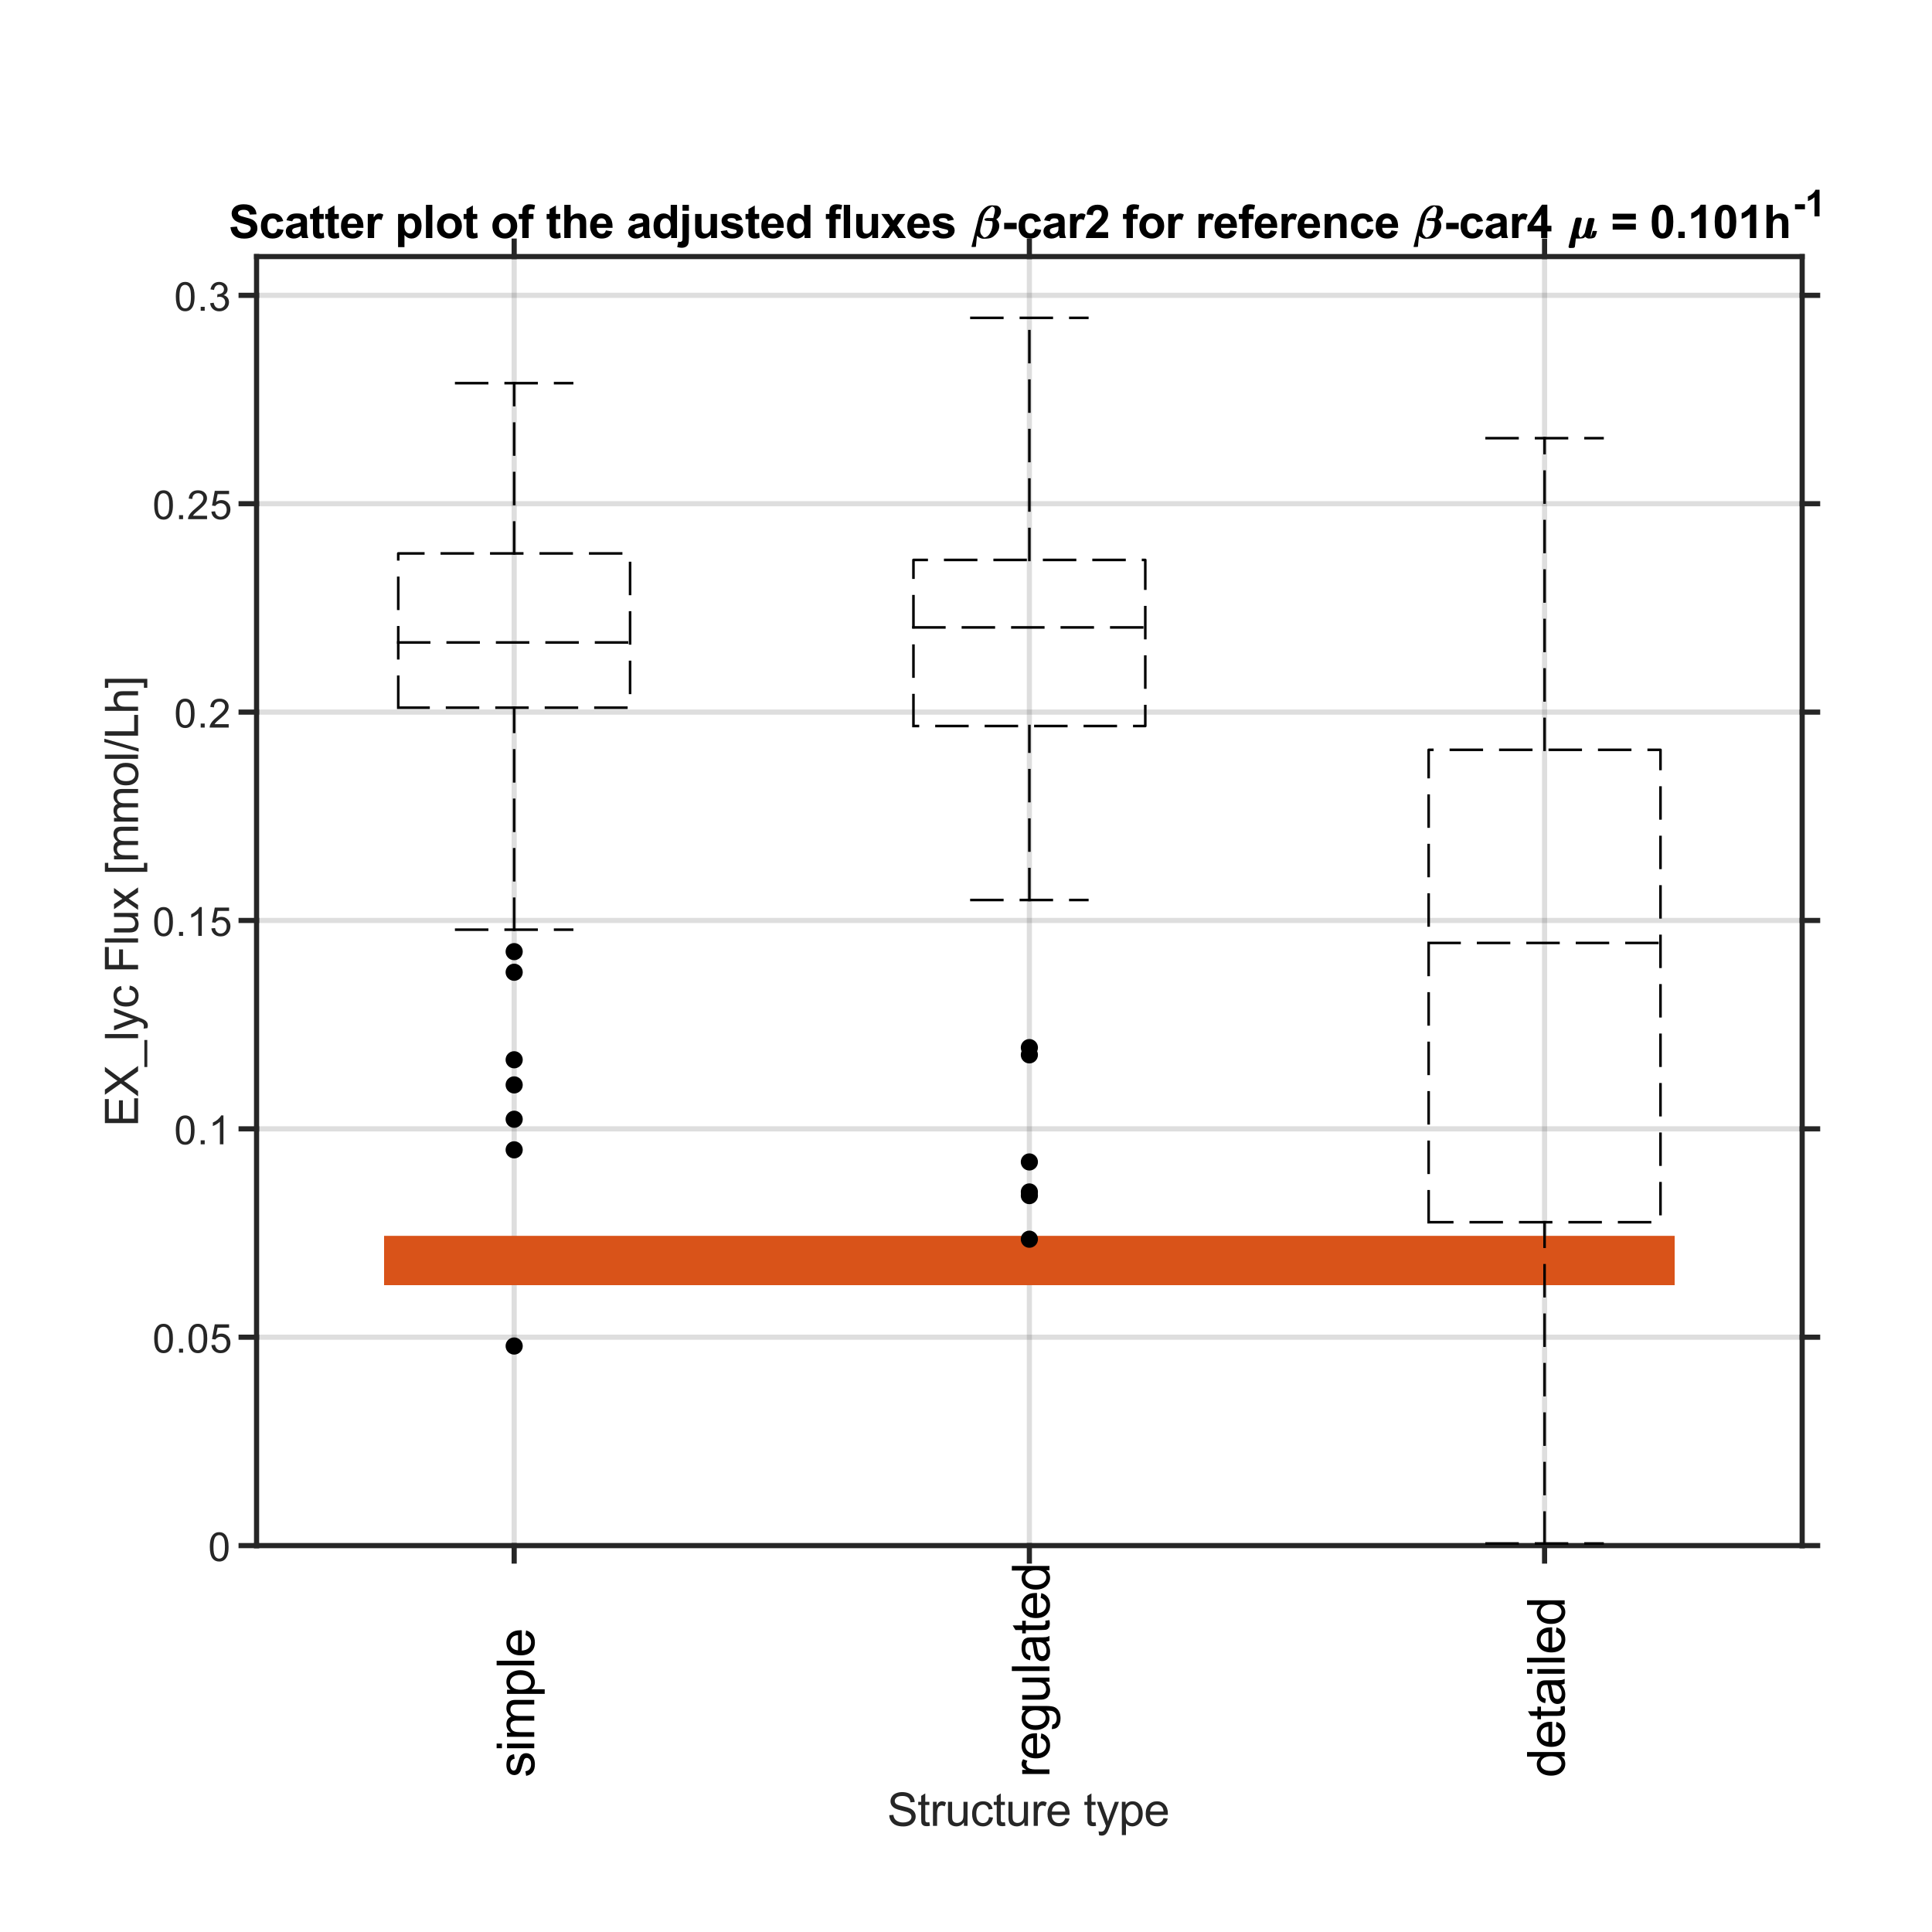 <?xml version="1.0"?>
<!DOCTYPE svg PUBLIC '-//W3C//DTD SVG 1.0//EN'
          'http://www.w3.org/TR/2001/REC-SVG-20010904/DTD/svg10.dtd'>
<svg xmlns:xlink="http://www.w3.org/1999/xlink" style="fill-opacity:1; color-rendering:auto; color-interpolation:auto; text-rendering:auto; stroke:black; stroke-linecap:square; stroke-miterlimit:10; shape-rendering:auto; stroke-opacity:1; fill:black; stroke-dasharray:none; font-weight:normal; stroke-width:1; font-family:'Dialog'; font-style:normal; stroke-linejoin:miter; font-size:12px; stroke-dashoffset:0; image-rendering:auto;" width="625" height="625" xmlns="http://www.w3.org/2000/svg"
><rect width="100%" height="100%" fill="#333333" stroke="none"/><!--Generated by the Batik Graphics2D SVG Generator--><defs id="genericDefs"
  /><g
  ><defs id="defs1"
    ><clipPath clipPathUnits="userSpaceOnUse" id="clipPath1"
      ><path d="M0 0 L625 0 L625 625 L0 625 L0 0 Z"
      /></clipPath
    ></defs
    ><g style="fill:white; stroke:white;"
    ><rect x="0" y="0" width="625" style="clip-path:url(#clipPath1); stroke:none;" height="625"
    /></g
    ><g style="fill:white; text-rendering:optimizeSpeed; color-rendering:optimizeSpeed; image-rendering:optimizeSpeed; shape-rendering:crispEdges; stroke:white; color-interpolation:sRGB;"
    ><rect x="0" width="625" height="625" y="0" style="stroke:none;"
      /><path style="stroke:none;" d="M83 500 L583 500 L583 83 L83 83 Z"
    /></g
    ><g style="stroke-linecap:butt; fill-opacity:0.149; fill:rgb(38,38,38); text-rendering:geometricPrecision; image-rendering:optimizeQuality; color-rendering:optimizeQuality; stroke-linejoin:round; stroke:rgb(38,38,38); color-interpolation:linearRGB; stroke-width:1.667; stroke-opacity:0.149;"
    ><line y2="83" style="fill:none;" x1="166.333" x2="166.333" y1="500"
      /><line y2="83" style="fill:none;" x1="333" x2="333" y1="500"
      /><line y2="83" style="fill:none;" x1="499.667" x2="499.667" y1="500"
      /><line y2="500" style="fill:none;" x1="583" x2="83" y1="500"
      /><line y2="432.59" style="fill:none;" x1="583" x2="83" y1="432.59"
      /><line y2="365.18" style="fill:none;" x1="583" x2="83" y1="365.18"
      /><line y2="297.771" style="fill:none;" x1="583" x2="83" y1="297.771"
      /><line y2="230.361" style="fill:none;" x1="583" x2="83" y1="230.361"
      /><line y2="162.951" style="fill:none;" x1="583" x2="83" y1="162.951"
      /><line y2="95.541" style="fill:none;" x1="583" x2="83" y1="95.541"
      /><line x1="83" x2="583" y1="500" style="stroke-linecap:square; fill-opacity:1; fill:none; stroke-opacity:1;" y2="500"
      /><line x1="83" x2="583" y1="83" style="stroke-linecap:square; fill-opacity:1; fill:none; stroke-opacity:1;" y2="83"
      /><line x1="166.333" x2="166.333" y1="500" style="stroke-linecap:square; fill-opacity:1; fill:none; stroke-opacity:1;" y2="505"
      /><line x1="333" x2="333" y1="500" style="stroke-linecap:square; fill-opacity:1; fill:none; stroke-opacity:1;" y2="505"
      /><line x1="499.667" x2="499.667" y1="500" style="stroke-linecap:square; fill-opacity:1; fill:none; stroke-opacity:1;" y2="505"
      /><line x1="166.333" x2="166.333" y1="83" style="stroke-linecap:square; fill-opacity:1; fill:none; stroke-opacity:1;" y2="78"
      /><line x1="333" x2="333" y1="83" style="stroke-linecap:square; fill-opacity:1; fill:none; stroke-opacity:1;" y2="78"
      /><line x1="499.667" x2="499.667" y1="83" style="stroke-linecap:square; fill-opacity:1; fill:none; stroke-opacity:1;" y2="78"
      /><line x1="83" x2="83" y1="500" style="stroke-linecap:square; fill-opacity:1; fill:none; stroke-opacity:1;" y2="83"
      /><line x1="583" x2="583" y1="500" style="stroke-linecap:square; fill-opacity:1; fill:none; stroke-opacity:1;" y2="83"
      /><line x1="83" x2="78" y1="500" style="stroke-linecap:square; fill-opacity:1; fill:none; stroke-opacity:1;" y2="500"
      /><line x1="83" x2="78" y1="432.59" style="stroke-linecap:square; fill-opacity:1; fill:none; stroke-opacity:1;" y2="432.59"
      /><line x1="83" x2="78" y1="365.18" style="stroke-linecap:square; fill-opacity:1; fill:none; stroke-opacity:1;" y2="365.18"
      /><line x1="83" x2="78" y1="297.771" style="stroke-linecap:square; fill-opacity:1; fill:none; stroke-opacity:1;" y2="297.771"
      /><line x1="83" x2="78" y1="230.361" style="stroke-linecap:square; fill-opacity:1; fill:none; stroke-opacity:1;" y2="230.361"
      /><line x1="83" x2="78" y1="162.951" style="stroke-linecap:square; fill-opacity:1; fill:none; stroke-opacity:1;" y2="162.951"
      /><line x1="83" x2="78" y1="95.541" style="stroke-linecap:square; fill-opacity:1; fill:none; stroke-opacity:1;" y2="95.541"
      /><line x1="583" x2="588" y1="500" style="stroke-linecap:square; fill-opacity:1; fill:none; stroke-opacity:1;" y2="500"
      /><line x1="583" x2="588" y1="432.59" style="stroke-linecap:square; fill-opacity:1; fill:none; stroke-opacity:1;" y2="432.59"
      /><line x1="583" x2="588" y1="365.18" style="stroke-linecap:square; fill-opacity:1; fill:none; stroke-opacity:1;" y2="365.18"
      /><line x1="583" x2="588" y1="297.771" style="stroke-linecap:square; fill-opacity:1; fill:none; stroke-opacity:1;" y2="297.771"
      /><line x1="583" x2="588" y1="230.361" style="stroke-linecap:square; fill-opacity:1; fill:none; stroke-opacity:1;" y2="230.361"
      /><line x1="583" x2="588" y1="162.951" style="stroke-linecap:square; fill-opacity:1; fill:none; stroke-opacity:1;" y2="162.951"
      /><line x1="583" x2="588" y1="95.541" style="stroke-linecap:square; fill-opacity:1; fill:none; stroke-opacity:1;" y2="95.541"
    /></g
    ><g transform="translate(75.333,500)" style="font-size:13.333px; fill:rgb(38,38,38); text-rendering:geometricPrecision; image-rendering:optimizeQuality; color-rendering:optimizeQuality; font-family:'Arial'; stroke:rgb(38,38,38); color-interpolation:linearRGB;"
    ><path style="stroke:none;" d="M-7.453 0.406 Q-7.453 -1.234 -7.117 -2.242 Q-6.781 -3.25 -6.109 -3.797 Q-5.438 -4.344 -4.422 -4.344 Q-3.672 -4.344 -3.109 -4.039 Q-2.547 -3.734 -2.18 -3.172 Q-1.812 -2.609 -1.602 -1.789 Q-1.391 -0.969 -1.391 0.406 Q-1.391 2.047 -1.727 3.055 Q-2.062 4.062 -2.734 4.609 Q-3.406 5.156 -4.422 5.156 Q-5.766 5.156 -6.547 4.188 Q-7.453 3.031 -7.453 0.406 ZM-6.281 0.406 Q-6.281 2.703 -5.75 3.461 Q-5.219 4.219 -4.422 4.219 Q-3.641 4.219 -3.102 3.461 Q-2.562 2.703 -2.562 0.406 Q-2.562 -1.891 -3.102 -2.641 Q-3.641 -3.391 -4.438 -3.391 Q-5.219 -3.391 -5.703 -2.734 Q-6.281 -1.875 -6.281 0.406 Z"
    /></g
    ><g transform="translate(75.333,432.59)" style="font-size:13.333px; fill:rgb(38,38,38); text-rendering:geometricPrecision; image-rendering:optimizeQuality; color-rendering:optimizeQuality; font-family:'Arial'; stroke:rgb(38,38,38); color-interpolation:linearRGB;"
    ><path style="stroke:none;" d="M-25.453 0.406 Q-25.453 -1.234 -25.117 -2.242 Q-24.781 -3.25 -24.109 -3.797 Q-23.438 -4.344 -22.422 -4.344 Q-21.672 -4.344 -21.109 -4.039 Q-20.547 -3.734 -20.18 -3.172 Q-19.812 -2.609 -19.602 -1.789 Q-19.391 -0.969 -19.391 0.406 Q-19.391 2.047 -19.727 3.055 Q-20.062 4.062 -20.734 4.609 Q-21.406 5.156 -22.422 5.156 Q-23.766 5.156 -24.547 4.188 Q-25.453 3.031 -25.453 0.406 ZM-24.281 0.406 Q-24.281 2.703 -23.75 3.461 Q-23.219 4.219 -22.422 4.219 Q-21.641 4.219 -21.102 3.461 Q-20.562 2.703 -20.562 0.406 Q-20.562 -1.891 -21.102 -2.641 Q-21.641 -3.391 -22.438 -3.391 Q-23.219 -3.391 -23.703 -2.734 Q-24.281 -1.875 -24.281 0.406 ZM-17.409 5 L-17.409 3.703 L-16.112 3.703 L-16.112 5 L-17.409 5 ZM-14.351 0.406 Q-14.351 -1.234 -14.015 -2.242 Q-13.679 -3.25 -13.007 -3.797 Q-12.335 -4.344 -11.319 -4.344 Q-10.569 -4.344 -10.007 -4.039 Q-9.444 -3.734 -9.077 -3.172 Q-8.71 -2.609 -8.499 -1.789 Q-8.288 -0.969 -8.288 0.406 Q-8.288 2.047 -8.624 3.055 Q-8.96 4.062 -9.632 4.609 Q-10.304 5.156 -11.319 5.156 Q-12.663 5.156 -13.444 4.188 Q-14.351 3.031 -14.351 0.406 ZM-13.179 0.406 Q-13.179 2.703 -12.648 3.461 Q-12.116 4.219 -11.319 4.219 Q-10.538 4.219 -9.999 3.461 Q-9.46 2.703 -9.46 0.406 Q-9.46 -1.891 -9.999 -2.641 Q-10.538 -3.391 -11.335 -3.391 Q-12.116 -3.391 -12.601 -2.734 Q-13.179 -1.875 -13.179 0.406 ZM-6.947 2.562 L-5.759 2.453 Q-5.619 3.344 -5.134 3.781 Q-4.65 4.219 -3.963 4.219 Q-3.134 4.219 -2.564 3.594 Q-1.994 2.969 -1.994 1.953 Q-1.994 0.969 -2.541 0.406 Q-3.088 -0.156 -3.978 -0.156 Q-4.541 -0.156 -4.986 0.094 Q-5.431 0.344 -5.681 0.734 L-6.744 0.594 L-5.853 -4.172 L-1.228 -4.172 L-1.228 -3.094 L-4.931 -3.094 L-5.431 -0.594 Q-4.603 -1.172 -3.681 -1.172 Q-2.463 -1.172 -1.627 -0.328 Q-0.791 0.516 -0.791 1.844 Q-0.791 3.109 -1.525 4.031 Q-2.416 5.156 -3.963 5.156 Q-5.228 5.156 -6.033 4.445 Q-6.838 3.734 -6.947 2.562 Z"
    /></g
    ><g transform="translate(75.333,365.18)" style="font-size:13.333px; fill:rgb(38,38,38); text-rendering:geometricPrecision; image-rendering:optimizeQuality; color-rendering:optimizeQuality; font-family:'Arial'; stroke:rgb(38,38,38); color-interpolation:linearRGB;"
    ><path style="stroke:none;" d="M-18.453 0.406 Q-18.453 -1.234 -18.117 -2.242 Q-17.781 -3.25 -17.109 -3.797 Q-16.438 -4.344 -15.422 -4.344 Q-14.672 -4.344 -14.109 -4.039 Q-13.547 -3.734 -13.18 -3.172 Q-12.812 -2.609 -12.602 -1.789 Q-12.391 -0.969 -12.391 0.406 Q-12.391 2.047 -12.727 3.055 Q-13.062 4.062 -13.734 4.609 Q-14.406 5.156 -15.422 5.156 Q-16.766 5.156 -17.547 4.188 Q-18.453 3.031 -18.453 0.406 ZM-17.281 0.406 Q-17.281 2.703 -16.75 3.461 Q-16.219 4.219 -15.422 4.219 Q-14.641 4.219 -14.102 3.461 Q-13.562 2.703 -13.562 0.406 Q-13.562 -1.891 -14.102 -2.641 Q-14.641 -3.391 -15.438 -3.391 Q-16.219 -3.391 -16.703 -2.734 Q-17.281 -1.875 -17.281 0.406 ZM-10.409 5 L-10.409 3.703 L-9.112 3.703 L-9.112 5 L-10.409 5 ZM-3.054 5 L-4.194 5 L-4.194 -2.281 Q-4.616 -1.891 -5.28 -1.492 Q-5.944 -1.094 -6.476 -0.906 L-6.476 -2.016 Q-5.523 -2.453 -4.804 -3.094 Q-4.085 -3.734 -3.788 -4.344 L-3.054 -4.344 L-3.054 5 Z"
    /></g
    ><g transform="translate(75.333,297.771)" style="font-size:13.333px; fill:rgb(38,38,38); text-rendering:geometricPrecision; image-rendering:optimizeQuality; color-rendering:optimizeQuality; font-family:'Arial'; stroke:rgb(38,38,38); color-interpolation:linearRGB;"
    ><path style="stroke:none;" d="M-25.453 0.406 Q-25.453 -1.234 -25.117 -2.242 Q-24.781 -3.25 -24.109 -3.797 Q-23.438 -4.344 -22.422 -4.344 Q-21.672 -4.344 -21.109 -4.039 Q-20.547 -3.734 -20.18 -3.172 Q-19.812 -2.609 -19.602 -1.789 Q-19.391 -0.969 -19.391 0.406 Q-19.391 2.047 -19.727 3.055 Q-20.062 4.062 -20.734 4.609 Q-21.406 5.156 -22.422 5.156 Q-23.766 5.156 -24.547 4.188 Q-25.453 3.031 -25.453 0.406 ZM-24.281 0.406 Q-24.281 2.703 -23.75 3.461 Q-23.219 4.219 -22.422 4.219 Q-21.641 4.219 -21.102 3.461 Q-20.562 2.703 -20.562 0.406 Q-20.562 -1.891 -21.102 -2.641 Q-21.641 -3.391 -22.438 -3.391 Q-23.219 -3.391 -23.703 -2.734 Q-24.281 -1.875 -24.281 0.406 ZM-17.409 5 L-17.409 3.703 L-16.112 3.703 L-16.112 5 L-17.409 5 ZM-10.054 5 L-11.194 5 L-11.194 -2.281 Q-11.616 -1.891 -12.28 -1.492 Q-12.944 -1.094 -13.476 -0.906 L-13.476 -2.016 Q-12.523 -2.453 -11.804 -3.094 Q-11.085 -3.734 -10.788 -4.344 L-10.054 -4.344 L-10.054 5 ZM-6.947 2.562 L-5.759 2.453 Q-5.619 3.344 -5.134 3.781 Q-4.65 4.219 -3.963 4.219 Q-3.134 4.219 -2.564 3.594 Q-1.994 2.969 -1.994 1.953 Q-1.994 0.969 -2.541 0.406 Q-3.088 -0.156 -3.978 -0.156 Q-4.541 -0.156 -4.986 0.094 Q-5.431 0.344 -5.681 0.734 L-6.744 0.594 L-5.853 -4.172 L-1.228 -4.172 L-1.228 -3.094 L-4.931 -3.094 L-5.431 -0.594 Q-4.603 -1.172 -3.681 -1.172 Q-2.463 -1.172 -1.627 -0.328 Q-0.791 0.516 -0.791 1.844 Q-0.791 3.109 -1.525 4.031 Q-2.416 5.156 -3.963 5.156 Q-5.228 5.156 -6.033 4.445 Q-6.838 3.734 -6.947 2.562 Z"
    /></g
    ><g transform="translate(75.333,230.361)" style="font-size:13.333px; fill:rgb(38,38,38); text-rendering:geometricPrecision; image-rendering:optimizeQuality; color-rendering:optimizeQuality; font-family:'Arial'; stroke:rgb(38,38,38); color-interpolation:linearRGB;"
    ><path style="stroke:none;" d="M-18.453 0.406 Q-18.453 -1.234 -18.117 -2.242 Q-17.781 -3.25 -17.109 -3.797 Q-16.438 -4.344 -15.422 -4.344 Q-14.672 -4.344 -14.109 -4.039 Q-13.547 -3.734 -13.18 -3.172 Q-12.812 -2.609 -12.602 -1.789 Q-12.391 -0.969 -12.391 0.406 Q-12.391 2.047 -12.727 3.055 Q-13.062 4.062 -13.734 4.609 Q-14.406 5.156 -15.422 5.156 Q-16.766 5.156 -17.547 4.188 Q-18.453 3.031 -18.453 0.406 ZM-17.281 0.406 Q-17.281 2.703 -16.75 3.461 Q-16.219 4.219 -15.422 4.219 Q-14.641 4.219 -14.102 3.461 Q-13.562 2.703 -13.562 0.406 Q-13.562 -1.891 -14.102 -2.641 Q-14.641 -3.391 -15.438 -3.391 Q-16.219 -3.391 -16.703 -2.734 Q-17.281 -1.875 -17.281 0.406 ZM-10.409 5 L-10.409 3.703 L-9.112 3.703 L-9.112 5 L-10.409 5 ZM-1.351 3.906 L-1.351 5 L-7.507 5 Q-7.523 4.594 -7.366 4.203 Q-7.132 3.578 -6.616 2.969 Q-6.101 2.359 -5.116 1.562 Q-3.601 0.312 -3.07 -0.414 Q-2.538 -1.141 -2.538 -1.781 Q-2.538 -2.469 -3.023 -2.93 Q-3.507 -3.391 -4.288 -3.391 Q-5.116 -3.391 -5.609 -2.898 Q-6.101 -2.406 -6.116 -1.531 L-7.288 -1.656 Q-7.163 -2.969 -6.382 -3.656 Q-5.601 -4.344 -4.273 -4.344 Q-2.929 -4.344 -2.148 -3.602 Q-1.366 -2.859 -1.366 -1.766 Q-1.366 -1.203 -1.593 -0.664 Q-1.819 -0.125 -2.351 0.477 Q-2.882 1.078 -4.116 2.109 Q-5.148 2.969 -5.437 3.281 Q-5.726 3.594 -5.913 3.906 L-1.351 3.906 Z"
    /></g
    ><g transform="translate(75.333,162.951)" style="font-size:13.333px; fill:rgb(38,38,38); text-rendering:geometricPrecision; image-rendering:optimizeQuality; color-rendering:optimizeQuality; font-family:'Arial'; stroke:rgb(38,38,38); color-interpolation:linearRGB;"
    ><path style="stroke:none;" d="M-25.453 0.406 Q-25.453 -1.234 -25.117 -2.242 Q-24.781 -3.25 -24.109 -3.797 Q-23.438 -4.344 -22.422 -4.344 Q-21.672 -4.344 -21.109 -4.039 Q-20.547 -3.734 -20.18 -3.172 Q-19.812 -2.609 -19.602 -1.789 Q-19.391 -0.969 -19.391 0.406 Q-19.391 2.047 -19.727 3.055 Q-20.062 4.062 -20.734 4.609 Q-21.406 5.156 -22.422 5.156 Q-23.766 5.156 -24.547 4.188 Q-25.453 3.031 -25.453 0.406 ZM-24.281 0.406 Q-24.281 2.703 -23.75 3.461 Q-23.219 4.219 -22.422 4.219 Q-21.641 4.219 -21.102 3.461 Q-20.562 2.703 -20.562 0.406 Q-20.562 -1.891 -21.102 -2.641 Q-21.641 -3.391 -22.438 -3.391 Q-23.219 -3.391 -23.703 -2.734 Q-24.281 -1.875 -24.281 0.406 ZM-17.409 5 L-17.409 3.703 L-16.112 3.703 L-16.112 5 L-17.409 5 ZM-8.351 3.906 L-8.351 5 L-14.507 5 Q-14.523 4.594 -14.366 4.203 Q-14.132 3.578 -13.616 2.969 Q-13.101 2.359 -12.116 1.562 Q-10.601 0.312 -10.069 -0.414 Q-9.538 -1.141 -9.538 -1.781 Q-9.538 -2.469 -10.023 -2.93 Q-10.507 -3.391 -11.288 -3.391 Q-12.116 -3.391 -12.608 -2.898 Q-13.101 -2.406 -13.116 -1.531 L-14.288 -1.656 Q-14.163 -2.969 -13.382 -3.656 Q-12.601 -4.344 -11.273 -4.344 Q-9.929 -4.344 -9.148 -3.602 Q-8.366 -2.859 -8.366 -1.766 Q-8.366 -1.203 -8.593 -0.664 Q-8.819 -0.125 -9.351 0.477 Q-9.882 1.078 -11.116 2.109 Q-12.148 2.969 -12.437 3.281 Q-12.726 3.594 -12.913 3.906 L-8.351 3.906 ZM-6.947 2.562 L-5.759 2.453 Q-5.619 3.344 -5.134 3.781 Q-4.65 4.219 -3.963 4.219 Q-3.134 4.219 -2.564 3.594 Q-1.994 2.969 -1.994 1.953 Q-1.994 0.969 -2.541 0.406 Q-3.088 -0.156 -3.978 -0.156 Q-4.541 -0.156 -4.986 0.094 Q-5.431 0.344 -5.681 0.734 L-6.744 0.594 L-5.853 -4.172 L-1.228 -4.172 L-1.228 -3.094 L-4.931 -3.094 L-5.431 -0.594 Q-4.603 -1.172 -3.681 -1.172 Q-2.463 -1.172 -1.627 -0.328 Q-0.791 0.516 -0.791 1.844 Q-0.791 3.109 -1.525 4.031 Q-2.416 5.156 -3.963 5.156 Q-5.228 5.156 -6.033 4.445 Q-6.838 3.734 -6.947 2.562 Z"
    /></g
    ><g transform="translate(75.333,95.541)" style="font-size:13.333px; fill:rgb(38,38,38); text-rendering:geometricPrecision; image-rendering:optimizeQuality; color-rendering:optimizeQuality; font-family:'Arial'; stroke:rgb(38,38,38); color-interpolation:linearRGB;"
    ><path style="stroke:none;" d="M-18.453 0.406 Q-18.453 -1.234 -18.117 -2.242 Q-17.781 -3.25 -17.109 -3.797 Q-16.438 -4.344 -15.422 -4.344 Q-14.672 -4.344 -14.109 -4.039 Q-13.547 -3.734 -13.18 -3.172 Q-12.812 -2.609 -12.602 -1.789 Q-12.391 -0.969 -12.391 0.406 Q-12.391 2.047 -12.727 3.055 Q-13.062 4.062 -13.734 4.609 Q-14.406 5.156 -15.422 5.156 Q-16.766 5.156 -17.547 4.188 Q-18.453 3.031 -18.453 0.406 ZM-17.281 0.406 Q-17.281 2.703 -16.75 3.461 Q-16.219 4.219 -15.422 4.219 Q-14.641 4.219 -14.102 3.461 Q-13.562 2.703 -13.562 0.406 Q-13.562 -1.891 -14.102 -2.641 Q-14.641 -3.391 -15.438 -3.391 Q-16.219 -3.391 -16.703 -2.734 Q-17.281 -1.875 -17.281 0.406 ZM-10.409 5 L-10.409 3.703 L-9.112 3.703 L-9.112 5 L-10.409 5 ZM-7.351 2.547 L-6.21 2.391 Q-6.007 3.359 -5.538 3.789 Q-5.069 4.219 -4.382 4.219 Q-3.585 4.219 -3.03 3.664 Q-2.476 3.109 -2.476 2.281 Q-2.476 1.484 -2.983 0.977 Q-3.491 0.469 -4.288 0.469 Q-4.616 0.469 -5.101 0.594 L-4.976 -0.406 Q-4.851 -0.391 -4.788 -0.391 Q-4.054 -0.391 -3.468 -0.773 Q-2.882 -1.156 -2.882 -1.953 Q-2.882 -2.578 -3.312 -2.992 Q-3.741 -3.406 -4.413 -3.406 Q-5.085 -3.406 -5.523 -2.984 Q-5.96 -2.562 -6.101 -1.734 L-7.241 -1.938 Q-7.023 -3.078 -6.28 -3.711 Q-5.538 -4.344 -4.444 -4.344 Q-3.679 -4.344 -3.038 -4.016 Q-2.398 -3.688 -2.054 -3.125 Q-1.71 -2.562 -1.71 -1.922 Q-1.71 -1.328 -2.038 -0.828 Q-2.366 -0.328 -2.991 -0.047 Q-2.179 0.156 -1.718 0.75 Q-1.257 1.344 -1.257 2.25 Q-1.257 3.469 -2.148 4.32 Q-3.038 5.172 -4.398 5.172 Q-5.616 5.172 -6.429 4.438 Q-7.241 3.703 -7.351 2.547 Z"
    /></g
    ><g transform="translate(47.667,291.5) rotate(-90)" style="font-size:14.667px; fill:rgb(38,38,38); text-rendering:geometricPrecision; image-rendering:optimizeQuality; color-rendering:optimizeQuality; font-family:'Arial'; stroke:rgb(38,38,38); color-interpolation:linearRGB;"
    ><path style="stroke:none;" d="M-71.812 -3 L-71.812 -13.734 L-64.047 -13.734 L-64.047 -12.469 L-70.391 -12.469 L-70.391 -9.188 L-64.453 -9.188 L-64.453 -7.922 L-70.391 -7.922 L-70.391 -4.266 L-63.797 -4.266 L-63.797 -3 L-71.812 -3 ZM-63.162 -3 L-59.006 -8.594 L-62.662 -13.734 L-60.974 -13.734 L-59.021 -10.984 Q-58.412 -10.125 -58.162 -9.672 Q-57.803 -10.25 -57.318 -10.891 L-55.146 -13.734 L-53.615 -13.734 L-57.381 -8.672 L-53.318 -3 L-55.068 -3 L-57.771 -6.828 Q-58.006 -7.156 -58.24 -7.547 Q-58.599 -6.969 -58.756 -6.75 L-61.459 -3 L-63.162 -3 ZM-53.683 -0.016 L-53.683 -0.969 L-44.933 -0.969 L-44.933 -0.016 L-53.683 -0.016 ZM-44.345 -3 L-44.345 -13.734 L-43.016 -13.734 L-43.016 -3 L-44.345 -3 ZM-41.104 0 L-41.26 -1.234 Q-40.823 -1.125 -40.51 -1.125 Q-40.057 -1.125 -39.799 -1.273 Q-39.541 -1.422 -39.37 -1.688 Q-39.245 -1.875 -38.963 -2.656 Q-38.932 -2.766 -38.854 -2.984 L-41.807 -10.781 L-40.385 -10.781 L-38.76 -6.281 Q-38.448 -5.422 -38.198 -4.469 Q-37.963 -5.375 -37.651 -6.25 L-35.995 -10.781 L-34.666 -10.781 L-37.635 -2.875 Q-38.104 -1.594 -38.37 -1.109 Q-38.729 -0.453 -39.182 -0.148 Q-39.635 0.156 -40.26 0.156 Q-40.635 0.156 -41.104 0 ZM-28.651 -5.844 L-27.354 -5.688 Q-27.557 -4.344 -28.44 -3.586 Q-29.323 -2.828 -30.588 -2.828 Q-32.182 -2.828 -33.151 -3.867 Q-34.12 -4.906 -34.12 -6.859 Q-34.12 -8.125 -33.706 -9.07 Q-33.291 -10.016 -32.44 -10.484 Q-31.588 -10.953 -30.588 -10.953 Q-29.323 -10.953 -28.51 -10.312 Q-27.698 -9.672 -27.479 -8.5 L-28.76 -8.297 Q-28.948 -9.078 -29.409 -9.477 Q-29.87 -9.875 -30.526 -9.875 Q-31.526 -9.875 -32.151 -9.156 Q-32.776 -8.438 -32.776 -6.891 Q-32.776 -5.328 -32.174 -4.617 Q-31.573 -3.906 -30.604 -3.906 Q-29.823 -3.906 -29.307 -4.383 Q-28.791 -4.859 -28.651 -5.844 ZM-22.079 -3 L-22.079 -13.734 L-14.845 -13.734 L-14.845 -12.469 L-20.657 -12.469 L-20.657 -9.141 L-15.626 -9.141 L-15.626 -7.875 L-20.657 -7.875 L-20.657 -3 L-22.079 -3 ZM-13.408 -3 L-13.408 -13.734 L-12.079 -13.734 L-12.079 -3 L-13.408 -3 ZM-5.011 -3 L-5.011 -4.141 Q-5.933 -2.828 -7.479 -2.828 Q-8.167 -2.828 -8.769 -3.094 Q-9.37 -3.359 -9.659 -3.758 Q-9.948 -4.156 -10.058 -4.734 Q-10.151 -5.109 -10.151 -5.953 L-10.151 -10.781 L-8.823 -10.781 L-8.823 -6.469 Q-8.823 -5.438 -8.745 -5.078 Q-8.62 -4.547 -8.222 -4.25 Q-7.823 -3.953 -7.229 -3.953 Q-6.636 -3.953 -6.112 -4.258 Q-5.589 -4.562 -5.37 -5.086 Q-5.151 -5.609 -5.151 -6.609 L-5.151 -10.781 L-3.839 -10.781 L-3.839 -3 L-5.011 -3 ZM-2.844 -3 L-0 -7.047 L-2.625 -10.781 L-0.985 -10.781 L0.218 -8.953 Q0.547 -8.438 0.75 -8.078 Q1.078 -8.562 1.343 -8.938 L2.656 -10.781 L4.234 -10.781 L1.547 -7.109 L4.437 -3 L2.812 -3 L1.218 -5.422 L0.797 -6.062 L-1.25 -3 L-2.844 -3 ZM9.462 -0.016 L9.462 -13.734 L12.368 -13.734 L12.368 -12.641 L10.79 -12.641 L10.79 -1.109 L12.368 -1.109 L12.368 -0.016 L9.462 -0.016 ZM13.503 -3 L13.503 -10.781 L14.691 -10.781 L14.691 -9.688 Q15.05 -10.266 15.659 -10.609 Q16.269 -10.953 17.05 -10.953 Q17.909 -10.953 18.464 -10.594 Q19.019 -10.234 19.237 -9.594 Q20.159 -10.953 21.644 -10.953 Q22.8 -10.953 23.425 -10.312 Q24.05 -9.672 24.05 -8.344 L24.05 -3 L22.737 -3 L22.737 -7.906 Q22.737 -8.688 22.612 -9.039 Q22.487 -9.391 22.144 -9.602 Q21.8 -9.812 21.347 -9.812 Q20.534 -9.812 19.987 -9.266 Q19.441 -8.719 19.441 -7.516 L19.441 -3 L18.128 -3 L18.128 -8.047 Q18.128 -8.938 17.808 -9.375 Q17.487 -9.812 16.753 -9.812 Q16.191 -9.812 15.722 -9.516 Q15.253 -9.219 15.042 -8.656 Q14.831 -8.094 14.831 -7.031 L14.831 -3 L13.503 -3 ZM25.712 -3 L25.712 -10.781 L26.899 -10.781 L26.899 -9.688 Q27.259 -10.266 27.868 -10.609 Q28.477 -10.953 29.259 -10.953 Q30.118 -10.953 30.673 -10.594 Q31.227 -10.234 31.446 -9.594 Q32.368 -10.953 33.852 -10.953 Q35.009 -10.953 35.634 -10.312 Q36.259 -9.672 36.259 -8.344 L36.259 -3 L34.946 -3 L34.946 -7.906 Q34.946 -8.688 34.821 -9.039 Q34.696 -9.391 34.352 -9.602 Q34.009 -9.812 33.556 -9.812 Q32.743 -9.812 32.196 -9.266 Q31.649 -8.719 31.649 -7.516 L31.649 -3 L30.337 -3 L30.337 -8.047 Q30.337 -8.938 30.017 -9.375 Q29.696 -9.812 28.962 -9.812 Q28.399 -9.812 27.93 -9.516 Q27.462 -9.219 27.251 -8.656 Q27.04 -8.094 27.04 -7.031 L27.04 -3 L25.712 -3 ZM37.436 -6.891 Q37.436 -9.047 38.639 -10.094 Q39.639 -10.953 41.077 -10.953 Q42.686 -10.953 43.702 -9.906 Q44.717 -8.859 44.717 -7 Q44.717 -5.5 44.272 -4.641 Q43.827 -3.781 42.96 -3.305 Q42.092 -2.828 41.077 -2.828 Q39.452 -2.828 38.444 -3.875 Q37.436 -4.922 37.436 -6.891 ZM38.796 -6.891 Q38.796 -5.391 39.444 -4.648 Q40.092 -3.906 41.077 -3.906 Q42.061 -3.906 42.717 -4.656 Q43.374 -5.406 43.374 -6.938 Q43.374 -8.375 42.717 -9.117 Q42.061 -9.859 41.077 -9.859 Q40.092 -9.859 39.444 -9.125 Q38.796 -8.391 38.796 -6.891 ZM46.04 -3 L46.04 -13.734 L47.368 -13.734 L47.368 -3 L46.04 -3 ZM48.343 -2.812 L51.453 -13.922 L52.515 -13.922 L49.406 -2.812 L48.343 -2.812 ZM53.509 -3 L53.509 -13.734 L54.931 -13.734 L54.931 -4.266 L60.228 -4.266 L60.228 -3 L53.509 -3 ZM61.551 -3 L61.551 -13.734 L62.879 -13.734 L62.879 -9.891 Q63.801 -10.953 65.207 -10.953 Q66.067 -10.953 66.707 -10.609 Q67.348 -10.266 67.621 -9.672 Q67.895 -9.078 67.895 -7.922 L67.895 -3 L66.567 -3 L66.567 -7.922 Q66.567 -8.922 66.145 -9.367 Q65.723 -9.812 64.926 -9.812 Q64.348 -9.812 63.832 -9.516 Q63.316 -9.219 63.098 -8.695 Q62.879 -8.172 62.879 -7.25 L62.879 -3 L61.551 -3 ZM71.905 -0.016 L68.999 -0.016 L68.999 -1.109 L70.593 -1.109 L70.593 -12.641 L68.999 -12.641 L68.999 -13.734 L71.905 -13.734 L71.905 -0.016 Z"
    /></g
    ><g transform="translate(74,77)" style="font-size:14.667px; text-rendering:geometricPrecision; image-rendering:optimizeQuality; color-rendering:optimizeQuality; font-family:'Arial'; color-interpolation:linearRGB; font-weight:bold;"
    ><path style="stroke:none;" d="M0.547 -3.5 L2.656 -3.703 Q2.844 -2.641 3.422 -2.141 Q4 -1.641 5 -1.641 Q6.047 -1.641 6.578 -2.086 Q7.109 -2.531 7.109 -3.125 Q7.109 -3.5 6.883 -3.766 Q6.656 -4.031 6.094 -4.234 Q5.719 -4.359 4.359 -4.703 Q2.625 -5.141 1.922 -5.766 Q0.938 -6.656 0.938 -7.922 Q0.938 -8.75 1.398 -9.461 Q1.859 -10.172 2.734 -10.547 Q3.609 -10.922 4.844 -10.922 Q6.875 -10.922 7.891 -10.031 Q8.906 -9.141 8.969 -7.672 L6.797 -7.578 Q6.656 -8.406 6.203 -8.766 Q5.75 -9.125 4.828 -9.125 Q3.875 -9.125 3.344 -8.734 Q3 -8.484 3 -8.078 Q3 -7.688 3.328 -7.422 Q3.734 -7.078 5.32 -6.703 Q6.906 -6.328 7.664 -5.93 Q8.422 -5.531 8.844 -4.836 Q9.266 -4.141 9.266 -3.125 Q9.266 -2.203 8.758 -1.398 Q8.25 -0.594 7.312 -0.203 Q6.375 0.188 4.969 0.188 Q2.938 0.188 1.844 -0.75 Q0.75 -1.688 0.547 -3.5 ZM17.635 -5.484 L15.604 -5.109 Q15.51 -5.719 15.143 -6.023 Q14.776 -6.328 14.197 -6.328 Q13.432 -6.328 12.971 -5.805 Q12.51 -5.281 12.51 -4.031 Q12.51 -2.641 12.979 -2.07 Q13.447 -1.5 14.229 -1.5 Q14.822 -1.5 15.19 -1.836 Q15.557 -2.172 15.713 -2.984 L17.744 -2.641 Q17.416 -1.25 16.526 -0.539 Q15.635 0.172 14.135 0.172 Q12.432 0.172 11.416 -0.906 Q10.401 -1.984 10.401 -3.875 Q10.401 -5.812 11.416 -6.883 Q12.432 -7.953 14.166 -7.953 Q15.588 -7.953 16.432 -7.344 Q17.276 -6.734 17.635 -5.484 ZM20.536 -5.406 L18.677 -5.75 Q18.989 -6.875 19.755 -7.414 Q20.52 -7.953 22.036 -7.953 Q23.427 -7.953 24.099 -7.625 Q24.77 -7.297 25.044 -6.797 Q25.317 -6.297 25.317 -4.953 L25.302 -2.562 Q25.302 -1.531 25.395 -1.047 Q25.489 -0.562 25.77 0 L23.724 0 Q23.645 -0.203 23.536 -0.609 Q23.474 -0.797 23.458 -0.844 Q22.927 -0.344 22.325 -0.086 Q21.724 0.172 21.052 0.172 Q19.849 0.172 19.153 -0.477 Q18.458 -1.125 18.458 -2.125 Q18.458 -2.781 18.778 -3.297 Q19.099 -3.812 19.661 -4.086 Q20.224 -4.359 21.302 -4.578 Q22.739 -4.844 23.302 -5.078 L23.302 -5.281 Q23.302 -5.875 23.005 -6.125 Q22.708 -6.375 21.895 -6.375 Q21.349 -6.375 21.044 -6.164 Q20.739 -5.953 20.536 -5.406 ZM23.302 -3.734 Q22.895 -3.609 22.044 -3.422 Q21.192 -3.234 20.927 -3.062 Q20.52 -2.781 20.52 -2.344 Q20.52 -1.906 20.841 -1.594 Q21.161 -1.281 21.661 -1.281 Q22.224 -1.281 22.724 -1.641 Q23.099 -1.922 23.208 -2.328 Q23.302 -2.578 23.302 -3.328 L23.302 -3.734 ZM30.718 -7.781 L30.718 -6.141 L29.312 -6.141 L29.312 -3 Q29.312 -2.047 29.351 -1.891 Q29.39 -1.734 29.539 -1.633 Q29.687 -1.531 29.89 -1.531 Q30.172 -1.531 30.718 -1.734 L30.89 -0.125 Q30.172 0.172 29.265 0.172 Q28.703 0.172 28.258 -0.016 Q27.812 -0.203 27.601 -0.5 Q27.39 -0.797 27.312 -1.297 Q27.25 -1.656 27.25 -2.75 L27.25 -6.141 L26.312 -6.141 L26.312 -7.781 L27.25 -7.781 L27.25 -9.328 L29.312 -10.531 L29.312 -7.781 L30.718 -7.781 ZM35.599 -7.781 L35.599 -6.141 L34.193 -6.141 L34.193 -3 Q34.193 -2.047 34.232 -1.891 Q34.271 -1.734 34.419 -1.633 Q34.568 -1.531 34.771 -1.531 Q35.052 -1.531 35.599 -1.734 L35.771 -0.125 Q35.052 0.172 34.146 0.172 Q33.584 0.172 33.138 -0.016 Q32.693 -0.203 32.482 -0.5 Q32.271 -0.797 32.193 -1.297 Q32.13 -1.656 32.13 -2.75 L32.13 -6.141 L31.193 -6.141 L31.193 -7.781 L32.13 -7.781 L32.13 -9.328 L34.193 -10.531 L34.193 -7.781 L35.599 -7.781 ZM41.417 -2.469 L43.464 -2.125 Q43.074 -1 42.222 -0.414 Q41.37 0.172 40.089 0.172 Q38.058 0.172 37.089 -1.156 Q36.308 -2.219 36.308 -3.828 Q36.308 -5.766 37.324 -6.859 Q38.339 -7.953 39.886 -7.953 Q41.62 -7.953 42.62 -6.805 Q43.62 -5.656 43.574 -3.297 L38.417 -3.297 Q38.449 -2.375 38.925 -1.867 Q39.402 -1.359 40.105 -1.359 Q40.589 -1.359 40.917 -1.625 Q41.245 -1.891 41.417 -2.469 ZM41.542 -4.562 Q41.511 -5.453 41.074 -5.914 Q40.636 -6.375 40.011 -6.375 Q39.339 -6.375 38.886 -5.891 Q38.449 -5.391 38.464 -4.562 L41.542 -4.562 ZM47.037 0 L44.975 0 L44.975 -7.781 L46.897 -7.781 L46.897 -6.672 Q47.381 -7.453 47.772 -7.703 Q48.162 -7.953 48.662 -7.953 Q49.365 -7.953 50.022 -7.562 L49.381 -5.766 Q48.865 -6.109 48.412 -6.109 Q47.975 -6.109 47.678 -5.867 Q47.381 -5.625 47.209 -5.008 Q47.037 -4.391 47.037 -2.406 L47.037 0 ZM54.781 -7.781 L56.703 -7.781 L56.703 -6.641 Q57.078 -7.219 57.711 -7.586 Q58.344 -7.953 59.125 -7.953 Q60.485 -7.953 61.43 -6.891 Q62.375 -5.828 62.375 -3.938 Q62.375 -1.984 61.422 -0.906 Q60.469 0.172 59.11 0.172 Q58.469 0.172 57.946 -0.086 Q57.422 -0.344 56.844 -0.953 L56.844 2.953 L54.781 2.953 L54.781 -7.781 ZM56.813 -4.016 Q56.813 -2.703 57.336 -2.078 Q57.86 -1.453 58.61 -1.453 Q59.328 -1.453 59.805 -2.031 Q60.281 -2.609 60.281 -3.922 Q60.281 -5.141 59.789 -5.734 Q59.297 -6.328 58.578 -6.328 Q57.813 -6.328 57.313 -5.742 Q56.813 -5.156 56.813 -4.016 ZM63.797 0 L63.797 -10.734 L65.859 -10.734 L65.859 0 L63.797 0 ZM67.384 -4 Q67.384 -5.031 67.892 -5.984 Q68.4 -6.938 69.329 -7.445 Q70.259 -7.953 71.4 -7.953 Q73.165 -7.953 74.29 -6.805 Q75.415 -5.656 75.415 -3.906 Q75.415 -2.141 74.275 -0.984 Q73.134 0.172 71.415 0.172 Q70.337 0.172 69.368 -0.312 Q68.4 -0.797 67.892 -1.727 Q67.384 -2.656 67.384 -4 ZM69.493 -3.891 Q69.493 -2.734 70.048 -2.117 Q70.603 -1.5 71.4 -1.5 Q72.212 -1.5 72.759 -2.117 Q73.306 -2.734 73.306 -3.906 Q73.306 -5.047 72.759 -5.664 Q72.212 -6.281 71.4 -6.281 Q70.603 -6.281 70.048 -5.664 Q69.493 -5.047 69.493 -3.891 ZM80.384 -7.781 L80.384 -6.141 L78.977 -6.141 L78.977 -3 Q78.977 -2.047 79.016 -1.891 Q79.055 -1.734 79.204 -1.633 Q79.352 -1.531 79.555 -1.531 Q79.837 -1.531 80.384 -1.734 L80.555 -0.125 Q79.837 0.172 78.93 0.172 Q78.368 0.172 77.923 -0.016 Q77.477 -0.203 77.266 -0.5 Q77.055 -0.797 76.977 -1.297 Q76.915 -1.656 76.915 -2.75 L76.915 -6.141 L75.977 -6.141 L75.977 -7.781 L76.915 -7.781 L76.915 -9.328 L78.977 -10.531 L78.977 -7.781 L80.384 -7.781 ZM85.289 -4 Q85.289 -5.031 85.797 -5.984 Q86.305 -6.938 87.235 -7.445 Q88.164 -7.953 89.305 -7.953 Q91.071 -7.953 92.196 -6.805 Q93.321 -5.656 93.321 -3.906 Q93.321 -2.141 92.18 -0.984 Q91.039 0.172 89.321 0.172 Q88.243 0.172 87.274 -0.312 Q86.305 -0.797 85.797 -1.727 Q85.289 -2.656 85.289 -4 ZM87.399 -3.891 Q87.399 -2.734 87.954 -2.117 Q88.508 -1.5 89.305 -1.5 Q90.118 -1.5 90.664 -2.117 Q91.211 -2.734 91.211 -3.906 Q91.211 -5.047 90.664 -5.664 Q90.118 -6.281 89.305 -6.281 Q88.508 -6.281 87.954 -5.664 Q87.399 -5.047 87.399 -3.891 ZM93.82 -7.781 L94.961 -7.781 L94.961 -8.359 Q94.961 -9.344 95.172 -9.828 Q95.383 -10.312 95.945 -10.617 Q96.508 -10.922 97.367 -10.922 Q98.242 -10.922 99.086 -10.656 L98.805 -9.219 Q98.32 -9.344 97.867 -9.344 Q97.414 -9.344 97.219 -9.133 Q97.023 -8.922 97.023 -8.328 L97.023 -7.781 L98.57 -7.781 L98.57 -6.156 L97.023 -6.156 L97.023 0 L94.961 0 L94.961 -6.156 L93.82 -6.156 L93.82 -7.781 ZM107.242 -7.781 L107.242 -6.141 L105.835 -6.141 L105.835 -3 Q105.835 -2.047 105.874 -1.891 Q105.913 -1.734 106.062 -1.633 Q106.21 -1.531 106.413 -1.531 Q106.695 -1.531 107.242 -1.734 L107.413 -0.125 Q106.695 0.172 105.788 0.172 Q105.226 0.172 104.781 -0.016 Q104.335 -0.203 104.124 -0.5 Q103.913 -0.797 103.835 -1.297 Q103.773 -1.656 103.773 -2.75 L103.773 -6.141 L102.835 -6.141 L102.835 -7.781 L103.773 -7.781 L103.773 -9.328 L105.835 -10.531 L105.835 -7.781 L107.242 -7.781 ZM110.607 -10.734 L110.607 -6.797 Q111.607 -7.953 112.997 -7.953 Q113.7 -7.953 114.271 -7.688 Q114.841 -7.422 115.13 -7.016 Q115.419 -6.609 115.528 -6.109 Q115.638 -5.609 115.638 -4.562 L115.638 0 L113.575 0 L113.575 -4.109 Q113.575 -5.328 113.458 -5.656 Q113.341 -5.984 113.044 -6.18 Q112.747 -6.375 112.294 -6.375 Q111.794 -6.375 111.388 -6.125 Q110.982 -5.875 110.794 -5.375 Q110.607 -4.875 110.607 -3.891 L110.607 0 L108.544 0 L108.544 -10.734 L110.607 -10.734 ZM122.012 -2.469 L124.059 -2.125 Q123.668 -1 122.817 -0.414 Q121.965 0.172 120.684 0.172 Q118.653 0.172 117.684 -1.156 Q116.903 -2.219 116.903 -3.828 Q116.903 -5.766 117.918 -6.859 Q118.934 -7.953 120.481 -7.953 Q122.215 -7.953 123.215 -6.805 Q124.215 -5.656 124.168 -3.297 L119.012 -3.297 Q119.043 -2.375 119.52 -1.867 Q119.997 -1.359 120.7 -1.359 Q121.184 -1.359 121.512 -1.625 Q121.84 -1.891 122.012 -2.469 ZM122.137 -4.562 Q122.106 -5.453 121.668 -5.914 Q121.231 -6.375 120.606 -6.375 Q119.934 -6.375 119.481 -5.891 Q119.043 -5.391 119.059 -4.562 L122.137 -4.562 ZM131.267 -5.406 L129.407 -5.75 Q129.72 -6.875 130.485 -7.414 Q131.251 -7.953 132.767 -7.953 Q134.157 -7.953 134.829 -7.625 Q135.501 -7.297 135.774 -6.797 Q136.048 -6.297 136.048 -4.953 L136.032 -2.562 Q136.032 -1.531 136.126 -1.047 Q136.22 -0.562 136.501 0 L134.454 0 Q134.376 -0.203 134.267 -0.609 Q134.204 -0.797 134.189 -0.844 Q133.657 -0.344 133.056 -0.086 Q132.454 0.172 131.782 0.172 Q130.579 0.172 129.884 -0.477 Q129.189 -1.125 129.189 -2.125 Q129.189 -2.781 129.509 -3.297 Q129.829 -3.812 130.392 -4.086 Q130.954 -4.359 132.032 -4.578 Q133.47 -4.844 134.032 -5.078 L134.032 -5.281 Q134.032 -5.875 133.735 -6.125 Q133.439 -6.375 132.626 -6.375 Q132.079 -6.375 131.774 -6.164 Q131.47 -5.953 131.267 -5.406 ZM134.032 -3.734 Q133.626 -3.609 132.774 -3.422 Q131.923 -3.234 131.657 -3.062 Q131.251 -2.781 131.251 -2.344 Q131.251 -1.906 131.571 -1.594 Q131.892 -1.281 132.392 -1.281 Q132.954 -1.281 133.454 -1.641 Q133.829 -1.922 133.939 -2.328 Q134.032 -2.578 134.032 -3.328 L134.032 -3.734 ZM145.012 0 L143.105 0 L143.105 -1.141 Q142.637 -0.469 141.988 -0.148 Q141.34 0.172 140.683 0.172 Q139.34 0.172 138.379 -0.906 Q137.418 -1.984 137.418 -3.922 Q137.418 -5.891 138.347 -6.922 Q139.277 -7.953 140.699 -7.953 Q142.012 -7.953 142.965 -6.875 L142.965 -10.734 L145.012 -10.734 L145.012 0 ZM139.527 -4.062 Q139.527 -2.812 139.871 -2.25 Q140.371 -1.453 141.262 -1.453 Q141.965 -1.453 142.465 -2.055 Q142.965 -2.656 142.965 -3.859 Q142.965 -5.203 142.48 -5.789 Q141.996 -6.375 141.246 -6.375 Q140.512 -6.375 140.019 -5.797 Q139.527 -5.219 139.527 -4.062 ZM146.792 -8.828 L146.792 -10.734 L148.855 -10.734 L148.855 -8.828 L146.792 -8.828 ZM148.855 -7.781 L148.855 -0.234 Q148.855 1.25 148.659 1.859 Q148.464 2.469 147.909 2.812 Q147.355 3.156 146.495 3.156 Q146.198 3.156 145.839 3.102 Q145.48 3.047 145.073 2.938 L145.433 1.172 Q145.573 1.203 145.706 1.227 Q145.839 1.25 145.948 1.25 Q146.261 1.25 146.464 1.109 Q146.667 0.969 146.73 0.781 Q146.792 0.594 146.792 -0.359 L146.792 -7.781 L148.855 -7.781 ZM156.036 0 L156.036 -1.172 Q155.599 -0.547 154.911 -0.188 Q154.224 0.172 153.458 0.172 Q152.661 0.172 152.044 -0.172 Q151.427 -0.516 151.145 -1.141 Q150.864 -1.766 150.864 -2.859 L150.864 -7.781 L152.927 -7.781 L152.927 -4.203 Q152.927 -2.562 153.036 -2.195 Q153.145 -1.828 153.45 -1.609 Q153.755 -1.391 154.208 -1.391 Q154.739 -1.391 155.161 -1.68 Q155.583 -1.969 155.731 -2.398 Q155.88 -2.828 155.88 -4.5 L155.88 -7.781 L157.942 -7.781 L157.942 0 L156.036 0 ZM159.145 -2.219 L161.208 -2.531 Q161.333 -1.938 161.739 -1.625 Q162.145 -1.312 162.864 -1.312 Q163.661 -1.312 164.067 -1.609 Q164.333 -1.812 164.333 -2.156 Q164.333 -2.391 164.192 -2.547 Q164.036 -2.688 163.504 -2.812 Q161.02 -3.359 160.348 -3.812 Q159.426 -4.453 159.426 -5.562 Q159.426 -6.578 160.223 -7.266 Q161.02 -7.953 162.692 -7.953 Q164.301 -7.953 165.075 -7.438 Q165.848 -6.922 166.145 -5.891 L164.192 -5.531 Q164.067 -5.984 163.723 -6.227 Q163.379 -6.469 162.739 -6.469 Q161.926 -6.469 161.567 -6.25 Q161.333 -6.094 161.333 -5.828 Q161.333 -5.609 161.536 -5.453 Q161.817 -5.25 163.465 -4.875 Q165.114 -4.5 165.754 -3.969 Q166.411 -3.406 166.411 -2.438 Q166.411 -1.359 165.512 -0.594 Q164.614 0.172 162.864 0.172 Q161.27 0.172 160.348 -0.469 Q159.426 -1.109 159.145 -2.219 ZM171.577 -7.781 L171.577 -6.141 L170.171 -6.141 L170.171 -3 Q170.171 -2.047 170.21 -1.891 Q170.249 -1.734 170.398 -1.633 Q170.546 -1.531 170.749 -1.531 Q171.03 -1.531 171.577 -1.734 L171.749 -0.125 Q171.03 0.172 170.124 0.172 Q169.562 0.172 169.116 -0.016 Q168.671 -0.203 168.46 -0.5 Q168.249 -0.797 168.171 -1.297 Q168.109 -1.656 168.109 -2.75 L168.109 -6.141 L167.171 -6.141 L167.171 -7.781 L168.109 -7.781 L168.109 -9.328 L170.171 -10.531 L170.171 -7.781 L171.577 -7.781 ZM177.395 -2.469 L179.442 -2.125 Q179.052 -1 178.2 -0.414 Q177.349 0.172 176.067 0.172 Q174.036 0.172 173.067 -1.156 Q172.286 -2.219 172.286 -3.828 Q172.286 -5.766 173.302 -6.859 Q174.317 -7.953 175.864 -7.953 Q177.599 -7.953 178.599 -6.805 Q179.599 -5.656 179.552 -3.297 L174.395 -3.297 Q174.427 -2.375 174.903 -1.867 Q175.38 -1.359 176.083 -1.359 Q176.567 -1.359 176.895 -1.625 Q177.224 -1.891 177.395 -2.469 ZM177.52 -4.562 Q177.489 -5.453 177.052 -5.914 Q176.614 -6.375 175.989 -6.375 Q175.317 -6.375 174.864 -5.891 Q174.427 -5.391 174.442 -4.562 L177.52 -4.562 ZM188.172 0 L186.265 0 L186.265 -1.141 Q185.797 -0.469 185.148 -0.148 Q184.5 0.172 183.843 0.172 Q182.5 0.172 181.539 -0.906 Q180.578 -1.984 180.578 -3.922 Q180.578 -5.891 181.507 -6.922 Q182.437 -7.953 183.859 -7.953 Q185.172 -7.953 186.125 -6.875 L186.125 -10.734 L188.172 -10.734 L188.172 0 ZM182.687 -4.062 Q182.687 -2.812 183.031 -2.25 Q183.531 -1.453 184.422 -1.453 Q185.125 -1.453 185.625 -2.055 Q186.125 -2.656 186.125 -3.859 Q186.125 -5.203 185.64 -5.789 Q185.156 -6.375 184.406 -6.375 Q183.672 -6.375 183.179 -5.797 Q182.687 -5.219 182.687 -4.062 ZM193.165 -7.781 L194.305 -7.781 L194.305 -8.359 Q194.305 -9.344 194.517 -9.828 Q194.727 -10.312 195.29 -10.617 Q195.852 -10.922 196.712 -10.922 Q197.587 -10.922 198.43 -10.656 L198.149 -9.219 Q197.665 -9.344 197.212 -9.344 Q196.759 -9.344 196.563 -9.133 Q196.368 -8.922 196.368 -8.328 L196.368 -7.781 L197.915 -7.781 L197.915 -6.156 L196.368 -6.156 L196.368 0 L194.305 0 L194.305 -6.156 L193.165 -6.156 L193.165 -7.781 ZM198.952 0 L198.952 -10.734 L201.014 -10.734 L201.014 0 L198.952 0 ZM208.149 0 L208.149 -1.172 Q207.711 -0.547 207.024 -0.188 Q206.336 0.172 205.571 0.172 Q204.774 0.172 204.157 -0.172 Q203.539 -0.516 203.258 -1.141 Q202.977 -1.766 202.977 -2.859 L202.977 -7.781 L205.039 -7.781 L205.039 -4.203 Q205.039 -2.562 205.149 -2.195 Q205.258 -1.828 205.563 -1.609 Q205.868 -1.391 206.321 -1.391 Q206.852 -1.391 207.274 -1.68 Q207.696 -1.969 207.844 -2.398 Q207.993 -2.828 207.993 -4.5 L207.993 -7.781 L210.055 -7.781 L210.055 0 L208.149 0 ZM210.992 0 L213.789 -4 L211.101 -7.781 L213.617 -7.781 L214.992 -5.641 L216.445 -7.781 L218.867 -7.781 L216.226 -4.094 L219.101 0 L216.57 0 L214.992 -2.406 L213.398 0 L210.992 0 ZM224.627 -2.469 L226.674 -2.125 Q226.284 -1 225.432 -0.414 Q224.581 0.172 223.299 0.172 Q221.268 0.172 220.299 -1.156 Q219.518 -2.219 219.518 -3.828 Q219.518 -5.766 220.534 -6.859 Q221.549 -7.953 223.096 -7.953 Q224.831 -7.953 225.831 -6.805 Q226.831 -5.656 226.784 -3.297 L221.627 -3.297 Q221.659 -2.375 222.135 -1.867 Q222.612 -1.359 223.315 -1.359 Q223.799 -1.359 224.127 -1.625 Q224.456 -1.891 224.627 -2.469 ZM224.752 -4.562 Q224.721 -5.453 224.284 -5.914 Q223.846 -6.375 223.221 -6.375 Q222.549 -6.375 222.096 -5.891 Q221.659 -5.391 221.674 -4.562 L224.752 -4.562 ZM227.56 -2.219 L229.622 -2.531 Q229.747 -1.938 230.154 -1.625 Q230.56 -1.312 231.279 -1.312 Q232.076 -1.312 232.482 -1.609 Q232.747 -1.812 232.747 -2.156 Q232.747 -2.391 232.607 -2.547 Q232.451 -2.688 231.919 -2.812 Q229.435 -3.359 228.763 -3.812 Q227.841 -4.453 227.841 -5.562 Q227.841 -6.578 228.638 -7.266 Q229.435 -7.953 231.107 -7.953 Q232.716 -7.953 233.49 -7.438 Q234.263 -6.922 234.56 -5.891 L232.607 -5.531 Q232.482 -5.984 232.138 -6.227 Q231.794 -6.469 231.154 -6.469 Q230.341 -6.469 229.982 -6.25 Q229.747 -6.094 229.747 -5.828 Q229.747 -5.609 229.951 -5.453 Q230.232 -5.25 231.88 -4.875 Q233.529 -4.5 234.169 -3.969 Q234.826 -3.406 234.826 -2.438 Q234.826 -1.359 233.927 -0.594 Q233.029 0.172 231.279 0.172 Q229.685 0.172 228.763 -0.469 Q227.841 -1.109 227.56 -2.219 Z"
    /></g
    ><g transform="translate(314,77)" style="font-size:14.667px; text-rendering:geometricPrecision; image-rendering:optimizeQuality; color-rendering:optimizeQuality; font-family:'mwb_cmmi10'; color-interpolation:linearRGB; font-weight:bold;"
    ><path style="stroke:none;" d="M0.406 2.906 Q0.359 2.906 0.32 2.859 Q0.281 2.812 0.281 2.766 L2.594 -6.516 Q2.797 -7.266 3.172 -7.969 Q3.547 -8.672 4.125 -9.273 Q4.703 -9.875 5.391 -10.227 Q6.078 -10.578 6.859 -10.578 Q8.406 -10.578 8.859 -10.328 Q9.312 -10.078 9.57 -9.641 Q9.828 -9.203 9.828 -8.641 Q9.828 -8.109 9.625 -7.625 Q9.422 -7.141 9.055 -6.719 Q8.688 -6.297 8.266 -6.031 Q8.516 -5.875 8.703 -5.633 Q8.891 -5.391 9.008 -5.133 Q9.125 -4.875 9.195 -4.555 Q9.266 -4.234 9.266 -3.969 Q9.266 -3.188 8.938 -2.445 Q8.609 -1.703 8.039 -1.094 Q7.469 -0.484 6.734 -0.125 Q6 0.234 4.234 0.234 Q3.391 0.234 2.719 -0.234 Q2.047 -0.703 2.047 -0.703 L1.703 2.812 Q1.703 2.906 0.594 2.906 L0.406 2.906 ZM4.312 -0.188 Q4.938 -0.188 5.484 -0.625 Q6.031 -1.062 6.383 -1.734 Q6.734 -2.406 6.922 -3.156 Q7.109 -3.906 7.109 -4.531 Q7.109 -5.281 6.938 -5.438 Q6.938 -5.438 5.672 -5.531 Q4.484 -5.531 4.484 -5.938 Q4.484 -6.469 5.844 -6.469 Q7.328 -6.469 7.328 -6.469 Q7.328 -6.562 7.453 -7.047 Q7.578 -7.531 7.711 -8.055 Q7.844 -8.578 7.844 -9.047 Q7.844 -9.531 7.586 -9.859 Q7.328 -10.188 6.828 -10.188 Q6.828 -10.188 6.086 -9.625 Q5.344 -9.062 4.797 -8.203 Q4.25 -7.344 4.016 -6.422 L3.188 -3.109 Q3.109 -2.766 3.094 -2.344 Q3.094 -1.406 3.703 -0.797 Q4.312 -0.188 4.312 -0.188 ZM5.938 -5.984 Q6.156 -5.922 6.156 -5.922 Q6.156 -5.922 6.203 -6.016 Q6.188 -6.031 6.141 -6.031 Q5.984 -6.078 5.797 -6.078 Q5.797 -6.078 5.938 -5.984 Z"
    /></g
    ><g transform="translate(324,77)" style="font-size:14.667px; text-rendering:geometricPrecision; image-rendering:optimizeQuality; color-rendering:optimizeQuality; font-family:'Arial'; color-interpolation:linearRGB; font-weight:bold;"
    ><path style="stroke:none;" d="M0.844 -2.859 L0.844 -4.922 L4.891 -4.922 L4.891 -2.859 L0.844 -2.859 ZM12.74 -5.484 L10.709 -5.109 Q10.615 -5.719 10.248 -6.023 Q9.881 -6.328 9.303 -6.328 Q8.537 -6.328 8.076 -5.805 Q7.615 -5.281 7.615 -4.031 Q7.615 -2.641 8.084 -2.07 Q8.553 -1.5 9.334 -1.5 Q9.928 -1.5 10.295 -1.836 Q10.662 -2.172 10.818 -2.984 L12.849 -2.641 Q12.521 -1.25 11.631 -0.539 Q10.74 0.172 9.24 0.172 Q7.537 0.172 6.521 -0.906 Q5.506 -1.984 5.506 -3.875 Q5.506 -5.812 6.521 -6.883 Q7.537 -7.953 9.271 -7.953 Q10.693 -7.953 11.537 -7.344 Q12.381 -6.734 12.74 -5.484 ZM15.641 -5.406 L13.782 -5.75 Q14.094 -6.875 14.86 -7.414 Q15.626 -7.953 17.141 -7.953 Q18.532 -7.953 19.204 -7.625 Q19.875 -7.297 20.149 -6.797 Q20.422 -6.297 20.422 -4.953 L20.407 -2.562 Q20.407 -1.531 20.5 -1.047 Q20.594 -0.562 20.875 0 L18.829 0 Q18.75 -0.203 18.641 -0.609 Q18.579 -0.797 18.563 -0.844 Q18.032 -0.344 17.43 -0.086 Q16.829 0.172 16.157 0.172 Q14.954 0.172 14.258 -0.477 Q13.563 -1.125 13.563 -2.125 Q13.563 -2.781 13.883 -3.297 Q14.204 -3.812 14.766 -4.086 Q15.329 -4.359 16.407 -4.578 Q17.844 -4.844 18.407 -5.078 L18.407 -5.281 Q18.407 -5.875 18.11 -6.125 Q17.813 -6.375 17 -6.375 Q16.454 -6.375 16.149 -6.164 Q15.844 -5.953 15.641 -5.406 ZM18.407 -3.734 Q18 -3.609 17.149 -3.422 Q16.297 -3.234 16.032 -3.062 Q15.626 -2.781 15.626 -2.344 Q15.626 -1.906 15.946 -1.594 Q16.266 -1.281 16.766 -1.281 Q17.329 -1.281 17.829 -1.641 Q18.204 -1.922 18.313 -2.328 Q18.407 -2.578 18.407 -3.328 L18.407 -3.734 ZM24.23 0 L22.167 0 L22.167 -7.781 L24.089 -7.781 L24.089 -6.672 Q24.573 -7.453 24.964 -7.703 Q25.355 -7.953 25.855 -7.953 Q26.558 -7.953 27.214 -7.562 L26.573 -5.766 Q26.058 -6.109 25.605 -6.109 Q25.167 -6.109 24.87 -5.867 Q24.573 -5.625 24.402 -5.008 Q24.23 -4.391 24.23 -2.406 L24.23 0 ZM34.48 -1.906 L34.48 0 L27.262 0 Q27.371 -1.078 27.957 -2.055 Q28.543 -3.031 30.277 -4.625 Q31.668 -5.922 31.98 -6.391 Q32.402 -7.031 32.402 -7.641 Q32.402 -8.328 32.035 -8.703 Q31.668 -9.078 31.012 -9.078 Q30.371 -9.078 29.988 -8.688 Q29.605 -8.297 29.558 -7.391 L27.496 -7.609 Q27.683 -9.297 28.652 -10.039 Q29.621 -10.781 31.074 -10.781 Q32.652 -10.781 33.566 -9.922 Q34.48 -9.062 34.48 -7.797 Q34.48 -7.062 34.215 -6.406 Q33.949 -5.75 33.386 -5.047 Q33.011 -4.562 32.043 -3.672 Q31.074 -2.781 30.808 -2.484 Q30.543 -2.188 30.387 -1.906 L34.48 -1.906 ZM39.281 -7.781 L40.422 -7.781 L40.422 -8.359 Q40.422 -9.344 40.633 -9.828 Q40.844 -10.312 41.406 -10.617 Q41.969 -10.922 42.828 -10.922 Q43.703 -10.922 44.547 -10.656 L44.266 -9.219 Q43.781 -9.344 43.328 -9.344 Q42.875 -9.344 42.68 -9.133 Q42.485 -8.922 42.485 -8.328 L42.485 -7.781 L44.031 -7.781 L44.031 -6.156 L42.485 -6.156 L42.485 0 L40.422 0 L40.422 -6.156 L39.281 -6.156 L39.281 -7.781 ZM44.584 -4 Q44.584 -5.031 45.092 -5.984 Q45.6 -6.938 46.529 -7.445 Q47.459 -7.953 48.6 -7.953 Q50.365 -7.953 51.49 -6.805 Q52.615 -5.656 52.615 -3.906 Q52.615 -2.141 51.475 -0.984 Q50.334 0.172 48.615 0.172 Q47.537 0.172 46.568 -0.312 Q45.6 -0.797 45.092 -1.727 Q44.584 -2.656 44.584 -4 ZM46.693 -3.891 Q46.693 -2.734 47.248 -2.117 Q47.803 -1.5 48.6 -1.5 Q49.412 -1.5 49.959 -2.117 Q50.506 -2.734 50.506 -3.906 Q50.506 -5.047 49.959 -5.664 Q49.412 -6.281 48.6 -6.281 Q47.803 -6.281 47.248 -5.664 Q46.693 -5.047 46.693 -3.891 ZM55.99 0 L53.927 0 L53.927 -7.781 L55.849 -7.781 L55.849 -6.672 Q56.334 -7.453 56.724 -7.703 Q57.115 -7.953 57.615 -7.953 Q58.318 -7.953 58.974 -7.562 L58.334 -5.766 Q57.818 -6.109 57.365 -6.109 Q56.927 -6.109 56.63 -5.867 Q56.334 -5.625 56.162 -5.008 Q55.99 -4.391 55.99 -2.406 L55.99 0 ZM65.765 0 L63.703 0 L63.703 -7.781 L65.625 -7.781 L65.625 -6.672 Q66.109 -7.453 66.5 -7.703 Q66.89 -7.953 67.39 -7.953 Q68.093 -7.953 68.75 -7.562 L68.109 -5.766 Q67.593 -6.109 67.14 -6.109 Q66.703 -6.109 66.406 -5.867 Q66.109 -5.625 65.937 -5.008 Q65.765 -4.391 65.765 -2.406 L65.765 0 ZM74 -2.469 L76.047 -2.125 Q75.656 -1 74.805 -0.414 Q73.953 0.172 72.672 0.172 Q70.641 0.172 69.672 -1.156 Q68.891 -2.219 68.891 -3.828 Q68.891 -5.766 69.906 -6.859 Q70.922 -7.953 72.469 -7.953 Q74.203 -7.953 75.203 -6.805 Q76.203 -5.656 76.156 -3.297 L71 -3.297 Q71.031 -2.375 71.508 -1.867 Q71.985 -1.359 72.688 -1.359 Q73.172 -1.359 73.5 -1.625 Q73.828 -1.891 74 -2.469 ZM74.125 -4.562 Q74.094 -5.453 73.656 -5.914 Q73.219 -6.375 72.594 -6.375 Q71.922 -6.375 71.469 -5.891 Q71.031 -5.391 71.047 -4.562 L74.125 -4.562 ZM76.745 -7.781 L77.886 -7.781 L77.886 -8.359 Q77.886 -9.344 78.097 -9.828 Q78.308 -10.312 78.87 -10.617 Q79.433 -10.922 80.292 -10.922 Q81.167 -10.922 82.011 -10.656 L81.729 -9.219 Q81.245 -9.344 80.792 -9.344 Q80.339 -9.344 80.144 -9.133 Q79.948 -8.922 79.948 -8.328 L79.948 -7.781 L81.495 -7.781 L81.495 -6.156 L79.948 -6.156 L79.948 0 L77.886 0 L77.886 -6.156 L76.745 -6.156 L76.745 -7.781 ZM87.032 -2.469 L89.079 -2.125 Q88.688 -1 87.837 -0.414 Q86.985 0.172 85.704 0.172 Q83.673 0.172 82.704 -1.156 Q81.923 -2.219 81.923 -3.828 Q81.923 -5.766 82.938 -6.859 Q83.954 -7.953 85.501 -7.953 Q87.235 -7.953 88.235 -6.805 Q89.235 -5.656 89.188 -3.297 L84.032 -3.297 Q84.063 -2.375 84.54 -1.867 Q85.016 -1.359 85.719 -1.359 Q86.204 -1.359 86.532 -1.625 Q86.86 -1.891 87.032 -2.469 ZM87.157 -4.562 Q87.126 -5.453 86.688 -5.914 Q86.251 -6.375 85.626 -6.375 Q84.954 -6.375 84.501 -5.891 Q84.063 -5.391 84.079 -4.562 L87.157 -4.562 ZM92.652 0 L90.589 0 L90.589 -7.781 L92.511 -7.781 L92.511 -6.672 Q92.996 -7.453 93.386 -7.703 Q93.777 -7.953 94.277 -7.953 Q94.98 -7.953 95.636 -7.562 L94.996 -5.766 Q94.48 -6.109 94.027 -6.109 Q93.589 -6.109 93.292 -5.867 Q92.996 -5.625 92.824 -5.008 Q92.652 -4.391 92.652 -2.406 L92.652 0 ZM100.887 -2.469 L102.934 -2.125 Q102.543 -1 101.691 -0.414 Q100.84 0.172 99.559 0.172 Q97.527 0.172 96.559 -1.156 Q95.777 -2.219 95.777 -3.828 Q95.777 -5.766 96.793 -6.859 Q97.809 -7.953 99.355 -7.953 Q101.09 -7.953 102.09 -6.805 Q103.09 -5.656 103.043 -3.297 L97.887 -3.297 Q97.918 -2.375 98.394 -1.867 Q98.871 -1.359 99.574 -1.359 Q100.059 -1.359 100.387 -1.625 Q100.715 -1.891 100.887 -2.469 ZM101.012 -4.562 Q100.98 -5.453 100.543 -5.914 Q100.105 -6.375 99.48 -6.375 Q98.809 -6.375 98.355 -5.891 Q97.918 -5.391 97.934 -4.562 L101.012 -4.562 ZM111.616 0 L109.553 0 L109.553 -3.969 Q109.553 -5.234 109.421 -5.602 Q109.288 -5.969 108.991 -6.172 Q108.694 -6.375 108.272 -6.375 Q107.741 -6.375 107.319 -6.086 Q106.897 -5.797 106.741 -5.312 Q106.585 -4.828 106.585 -3.516 L106.585 0 L104.522 0 L104.522 -7.781 L106.428 -7.781 L106.428 -6.641 Q107.444 -7.953 108.991 -7.953 Q109.678 -7.953 110.241 -7.711 Q110.803 -7.469 111.093 -7.086 Q111.382 -6.703 111.499 -6.219 Q111.616 -5.734 111.616 -4.828 L111.616 0 ZM120.272 -5.484 L118.24 -5.109 Q118.147 -5.719 117.779 -6.023 Q117.412 -6.328 116.834 -6.328 Q116.069 -6.328 115.608 -5.805 Q115.147 -5.281 115.147 -4.031 Q115.147 -2.641 115.615 -2.07 Q116.084 -1.5 116.865 -1.5 Q117.459 -1.5 117.826 -1.836 Q118.194 -2.172 118.35 -2.984 L120.381 -2.641 Q120.053 -1.25 119.162 -0.539 Q118.272 0.172 116.772 0.172 Q115.069 0.172 114.053 -0.906 Q113.037 -1.984 113.037 -3.875 Q113.037 -5.812 114.053 -6.883 Q115.069 -7.953 116.803 -7.953 Q118.225 -7.953 119.069 -7.344 Q119.912 -6.734 120.272 -5.484 ZM126.141 -2.469 L128.188 -2.125 Q127.798 -1 126.946 -0.414 Q126.095 0.172 124.813 0.172 Q122.782 0.172 121.813 -1.156 Q121.032 -2.219 121.032 -3.828 Q121.032 -5.766 122.048 -6.859 Q123.063 -7.953 124.61 -7.953 Q126.345 -7.953 127.345 -6.805 Q128.345 -5.656 128.298 -3.297 L123.141 -3.297 Q123.173 -2.375 123.649 -1.867 Q124.126 -1.359 124.829 -1.359 Q125.313 -1.359 125.641 -1.625 Q125.97 -1.891 126.141 -2.469 ZM126.266 -4.562 Q126.235 -5.453 125.798 -5.914 Q125.36 -6.375 124.735 -6.375 Q124.063 -6.375 123.61 -5.891 Q123.173 -5.391 123.188 -4.562 L126.266 -4.562 Z"
    /></g
    ><g transform="translate(457,77)" style="font-size:14.667px; text-rendering:geometricPrecision; image-rendering:optimizeQuality; color-rendering:optimizeQuality; font-family:'mwb_cmmi10'; color-interpolation:linearRGB; font-weight:bold;"
    ><path style="stroke:none;" d="M0.406 2.906 Q0.359 2.906 0.32 2.859 Q0.281 2.812 0.281 2.766 L2.594 -6.516 Q2.797 -7.266 3.172 -7.969 Q3.547 -8.672 4.125 -9.273 Q4.703 -9.875 5.391 -10.227 Q6.078 -10.578 6.859 -10.578 Q8.406 -10.578 8.859 -10.328 Q9.312 -10.078 9.57 -9.641 Q9.828 -9.203 9.828 -8.641 Q9.828 -8.109 9.625 -7.625 Q9.422 -7.141 9.055 -6.719 Q8.688 -6.297 8.266 -6.031 Q8.516 -5.875 8.703 -5.633 Q8.891 -5.391 9.008 -5.133 Q9.125 -4.875 9.195 -4.555 Q9.266 -4.234 9.266 -3.969 Q9.266 -3.188 8.938 -2.445 Q8.609 -1.703 8.039 -1.094 Q7.469 -0.484 6.734 -0.125 Q6 0.234 4.234 0.234 Q3.391 0.234 2.719 -0.234 Q2.047 -0.703 2.047 -0.703 L1.703 2.812 Q1.703 2.906 0.594 2.906 L0.406 2.906 ZM4.312 -0.188 Q4.938 -0.188 5.484 -0.625 Q6.031 -1.062 6.383 -1.734 Q6.734 -2.406 6.922 -3.156 Q7.109 -3.906 7.109 -4.531 Q7.109 -5.281 6.938 -5.438 Q6.938 -5.438 5.672 -5.531 Q4.484 -5.531 4.484 -5.938 Q4.484 -6.469 5.844 -6.469 Q7.328 -6.469 7.328 -6.469 Q7.328 -6.562 7.453 -7.047 Q7.578 -7.531 7.711 -8.055 Q7.844 -8.578 7.844 -9.047 Q7.844 -9.531 7.586 -9.859 Q7.328 -10.188 6.828 -10.188 Q6.828 -10.188 6.086 -9.625 Q5.344 -9.062 4.797 -8.203 Q4.25 -7.344 4.016 -6.422 L3.188 -3.109 Q3.109 -2.766 3.094 -2.344 Q3.094 -1.406 3.703 -0.797 Q4.312 -0.188 4.312 -0.188 ZM5.938 -5.984 Q6.156 -5.922 6.156 -5.922 Q6.156 -5.922 6.203 -6.016 Q6.188 -6.031 6.141 -6.031 Q5.984 -6.078 5.797 -6.078 Q5.797 -6.078 5.938 -5.984 Z"
    /></g
    ><g transform="translate(467,77)" style="font-size:14.667px; text-rendering:geometricPrecision; image-rendering:optimizeQuality; color-rendering:optimizeQuality; font-family:'Arial'; color-interpolation:linearRGB; font-weight:bold;"
    ><path style="stroke:none;" d="M0.844 -2.859 L0.844 -4.922 L4.891 -4.922 L4.891 -2.859 L0.844 -2.859 ZM12.74 -5.484 L10.709 -5.109 Q10.615 -5.719 10.248 -6.023 Q9.881 -6.328 9.303 -6.328 Q8.537 -6.328 8.076 -5.805 Q7.615 -5.281 7.615 -4.031 Q7.615 -2.641 8.084 -2.07 Q8.553 -1.5 9.334 -1.5 Q9.928 -1.5 10.295 -1.836 Q10.662 -2.172 10.818 -2.984 L12.849 -2.641 Q12.521 -1.25 11.631 -0.539 Q10.74 0.172 9.24 0.172 Q7.537 0.172 6.521 -0.906 Q5.506 -1.984 5.506 -3.875 Q5.506 -5.812 6.521 -6.883 Q7.537 -7.953 9.271 -7.953 Q10.693 -7.953 11.537 -7.344 Q12.381 -6.734 12.74 -5.484 ZM15.641 -5.406 L13.782 -5.75 Q14.094 -6.875 14.86 -7.414 Q15.626 -7.953 17.141 -7.953 Q18.532 -7.953 19.204 -7.625 Q19.875 -7.297 20.149 -6.797 Q20.422 -6.297 20.422 -4.953 L20.407 -2.562 Q20.407 -1.531 20.5 -1.047 Q20.594 -0.562 20.875 0 L18.829 0 Q18.75 -0.203 18.641 -0.609 Q18.579 -0.797 18.563 -0.844 Q18.032 -0.344 17.43 -0.086 Q16.829 0.172 16.157 0.172 Q14.954 0.172 14.258 -0.477 Q13.563 -1.125 13.563 -2.125 Q13.563 -2.781 13.883 -3.297 Q14.204 -3.812 14.766 -4.086 Q15.329 -4.359 16.407 -4.578 Q17.844 -4.844 18.407 -5.078 L18.407 -5.281 Q18.407 -5.875 18.11 -6.125 Q17.813 -6.375 17 -6.375 Q16.454 -6.375 16.149 -6.164 Q15.844 -5.953 15.641 -5.406 ZM18.407 -3.734 Q18 -3.609 17.149 -3.422 Q16.297 -3.234 16.032 -3.062 Q15.626 -2.781 15.626 -2.344 Q15.626 -1.906 15.946 -1.594 Q16.266 -1.281 16.766 -1.281 Q17.329 -1.281 17.829 -1.641 Q18.204 -1.922 18.313 -2.328 Q18.407 -2.578 18.407 -3.328 L18.407 -3.734 ZM24.23 0 L22.167 0 L22.167 -7.781 L24.089 -7.781 L24.089 -6.672 Q24.573 -7.453 24.964 -7.703 Q25.355 -7.953 25.855 -7.953 Q26.558 -7.953 27.214 -7.562 L26.573 -5.766 Q26.058 -6.109 25.605 -6.109 Q25.167 -6.109 24.87 -5.867 Q24.573 -5.625 24.402 -5.008 Q24.23 -4.391 24.23 -2.406 L24.23 0 ZM31.558 0 L31.558 -2.156 L27.168 -2.156 L27.168 -3.969 L31.824 -10.781 L33.558 -10.781 L33.558 -3.969 L34.886 -3.969 L34.886 -2.156 L33.558 -2.156 L33.558 0 L31.558 0 ZM31.558 -3.969 L31.558 -7.641 L29.09 -3.969 L31.558 -3.969 Z"
    /></g
    ><g transform="translate(507,77)" style="font-size:14.667px; text-rendering:geometricPrecision; image-rendering:optimizeQuality; color-rendering:optimizeQuality; font-family:'mwb_cmmi10'; color-interpolation:linearRGB; font-weight:bold;"
    ><path style="stroke:none;" d="M0.422 2.812 Q0.422 2.734 0.438 2.703 L2.641 -6.156 Q2.703 -6.359 2.875 -6.492 Q3.047 -6.625 3.266 -6.625 Q4.453 -6.625 4.586 -6.516 Q4.719 -6.406 4.719 -6.219 Q4.719 -6.172 4.719 -6.141 Q4.719 -6.109 4.703 -6.094 L3.812 -2.578 Q3.672 -1.953 3.672 -1.5 Q3.672 -0.938 3.938 -0.586 Q4.203 -0.234 4.203 -0.234 Q4.828 -0.234 5.656 -1.594 Q5.656 -1.609 5.664 -1.617 Q5.672 -1.625 5.672 -1.641 L6.75 -5.984 Q6.797 -6.188 6.984 -6.328 Q7.172 -6.469 7.391 -6.469 Q8.562 -6.469 8.695 -6.352 Q8.828 -6.234 8.828 -6.047 Q8.828 -5.953 8.812 -5.922 L7.734 -1.609 Q7.625 -1.172 7.625 -0.875 Q7.625 -0.234 7.625 -0.234 Q7.625 -0.234 7.82 -0.812 Q8.016 -1.391 8.188 -2.203 Q8.219 -2.297 8.312 -2.297 L8.484 -2.297 Q9.547 -2.297 9.586 -2.25 Q9.625 -2.203 9.625 -2.141 Q9.359 -1.094 9.047 -0.461 Q8.734 0.172 7.031 0.172 Q6.547 0.172 6.156 -0.117 Q5.766 -0.406 5.766 -0.406 Q5.766 -0.406 5.523 -0.117 Q5.281 0.172 3.719 0.172 Q2.781 0.172 2.781 0.172 L2.484 2.766 Q2.438 2.969 2.266 3.102 Q2.094 3.234 0.875 3.234 Q0.688 3.234 0.555 3.125 Q0.422 3.016 0.422 2.812 Z"
    /></g
    ><g transform="translate(517,77)" style="font-size:14.667px; text-rendering:geometricPrecision; image-rendering:optimizeQuality; color-rendering:optimizeQuality; font-family:'Arial'; color-interpolation:linearRGB; font-weight:bold;"
    ><path style="stroke:none;" d="M4.697 -5.984 L4.697 -7.859 L12.197 -7.859 L12.197 -5.984 L4.697 -5.984 ZM4.697 -2.719 L4.697 -4.625 L12.197 -4.625 L12.197 -2.719 L4.697 -2.719 ZM20.812 -10.781 Q22.375 -10.781 23.265 -9.672 Q24.312 -8.344 24.312 -5.297 Q24.312 -2.25 23.25 -0.922 Q22.375 0.188 20.812 0.188 Q19.25 0.188 18.289 -1.023 Q17.328 -2.234 17.328 -5.312 Q17.328 -8.344 18.39 -9.688 Q19.265 -10.781 20.812 -10.781 ZM20.812 -9.078 Q20.453 -9.078 20.156 -8.836 Q19.859 -8.594 19.703 -7.984 Q19.484 -7.188 19.484 -5.297 Q19.484 -3.406 19.68 -2.703 Q19.875 -2 20.164 -1.766 Q20.453 -1.531 20.812 -1.531 Q21.187 -1.531 21.484 -1.766 Q21.781 -2 21.937 -2.609 Q22.156 -3.406 22.156 -5.297 Q22.156 -7.188 21.961 -7.891 Q21.765 -8.594 21.476 -8.836 Q21.187 -9.078 20.812 -9.078 ZM25.932 0 L25.932 -2.062 L27.995 -2.062 L27.995 0 L25.932 0 ZM34.832 0 L32.77 0 L32.77 -7.75 Q31.645 -6.703 30.114 -6.203 L30.114 -8.062 Q30.926 -8.328 31.864 -9.062 Q32.801 -9.797 33.16 -10.781 L34.832 -10.781 L34.832 0 ZM41.187 -10.781 Q42.749 -10.781 43.64 -9.672 Q44.687 -8.344 44.687 -5.297 Q44.687 -2.25 43.624 -0.922 Q42.749 0.188 41.187 0.188 Q39.624 0.188 38.663 -1.023 Q37.702 -2.234 37.702 -5.312 Q37.702 -8.344 38.765 -9.688 Q39.64 -10.781 41.187 -10.781 ZM41.187 -9.078 Q40.827 -9.078 40.53 -8.836 Q40.233 -8.594 40.077 -7.984 Q39.858 -7.188 39.858 -5.297 Q39.858 -3.406 40.054 -2.703 Q40.249 -2 40.538 -1.766 Q40.827 -1.531 41.187 -1.531 Q41.562 -1.531 41.858 -1.766 Q42.155 -2 42.312 -2.609 Q42.53 -3.406 42.53 -5.297 Q42.53 -7.188 42.335 -7.891 Q42.14 -8.594 41.851 -8.836 Q41.562 -9.078 41.187 -9.078 ZM51.135 0 L49.072 0 L49.072 -7.75 Q47.947 -6.703 46.416 -6.203 L46.416 -8.062 Q47.228 -8.328 48.166 -9.062 Q49.103 -9.797 49.463 -10.781 L51.135 -10.781 L51.135 0 ZM56.504 -10.734 L56.504 -6.797 Q57.504 -7.953 58.895 -7.953 Q59.598 -7.953 60.168 -7.688 Q60.739 -7.422 61.028 -7.016 Q61.317 -6.609 61.426 -6.109 Q61.536 -5.609 61.536 -4.562 L61.536 0 L59.473 0 L59.473 -4.109 Q59.473 -5.328 59.356 -5.656 Q59.239 -5.984 58.942 -6.18 Q58.645 -6.375 58.192 -6.375 Q57.692 -6.375 57.286 -6.125 Q56.879 -5.875 56.692 -5.375 Q56.504 -4.875 56.504 -3.891 L56.504 0 L54.442 0 L54.442 -10.734 L56.504 -10.734 Z"
    /></g
    ><g transform="translate(580,70)" style="font-size:11.733px; text-rendering:geometricPrecision; image-rendering:optimizeQuality; color-rendering:optimizeQuality; font-family:'Arial'; color-interpolation:linearRGB; font-weight:bold;"
    ><path style="stroke:none;" d="M0.672 -2.297 L0.672 -3.938 L3.906 -3.938 L3.906 -2.297 L0.672 -2.297 ZM8.621 0 L6.981 0 L6.981 -6.203 Q6.074 -5.359 4.856 -4.953 L4.856 -6.453 Q5.496 -6.656 6.254 -7.25 Q7.012 -7.844 7.293 -8.625 L8.621 -8.625 L8.621 0 Z"
    /></g
    ><g style="fill:rgb(217,83,25); text-rendering:optimizeSpeed; color-rendering:optimizeSpeed; image-rendering:optimizeSpeed; shape-rendering:crispEdges; stroke:rgb(217,83,25); color-interpolation:sRGB;"
    ><path style="stroke:none;" d="M124.667 415.333 L541.333 415.333 L541.333 400.209 L124.667 400.209 Z"
    /></g
    ><g style="stroke-linecap:butt; fill:rgb(217,83,25); text-rendering:geometricPrecision; color-rendering:optimizeQuality; image-rendering:optimizeQuality; stroke:rgb(217,83,25); color-interpolation:linearRGB; stroke-width:0.833;"
    ><path d="M124.667 415.333 L541.333 415.333 L541.333 400.209 L124.667 400.209 Z" style="fill:none; fill-rule:evenodd;"
    /></g
    ><g style="stroke-linecap:butt; text-rendering:geometricPrecision; image-rendering:optimizeQuality; color-rendering:optimizeQuality; stroke-linejoin:bevel; stroke-dasharray:10,6; color-interpolation:linearRGB; stroke-width:0.833; stroke-miterlimit:1;"
    ><line y2="123.947" style="fill:none;" x1="166.333" x2="166.333" y1="179.036"
      /><line y2="102.825" style="fill:none;" x1="333" x2="333" y1="181.141"
      /><line y2="141.754" style="fill:none;" x1="499.667" x2="499.667" y1="242.57"
      /><line y2="228.934" style="fill:none;" x1="166.333" x2="166.333" y1="300.752"
      /><line y2="234.864" style="fill:none;" x1="333" x2="333" y1="291.144"
      /><line y2="395.382" style="fill:none;" x1="499.667" x2="499.667" y1="499.318"
      /><line x1="147.583" x2="185.083" y1="123.947" style="fill:none; stroke-linejoin:round; stroke-dasharray:none; stroke-miterlimit:10;" y2="123.947"
      /><line x1="314.25" x2="351.75" y1="102.825" style="fill:none; stroke-linejoin:round; stroke-dasharray:none; stroke-miterlimit:10;" y2="102.825"
      /><line x1="480.917" x2="518.417" y1="141.754" style="fill:none; stroke-linejoin:round; stroke-dasharray:none; stroke-miterlimit:10;" y2="141.754"
      /><line x1="147.583" x2="185.083" y1="300.752" style="fill:none; stroke-linejoin:round; stroke-dasharray:none; stroke-miterlimit:10;" y2="300.752"
      /><line x1="314.25" x2="351.75" y1="291.144" style="fill:none; stroke-linejoin:round; stroke-dasharray:none; stroke-miterlimit:10;" y2="291.144"
      /><line x1="480.917" x2="518.417" y1="499.318" style="fill:none; stroke-linejoin:round; stroke-dasharray:none; stroke-miterlimit:10;" y2="499.318"
      /><path style="fill:none; stroke-miterlimit:10; stroke-dasharray:none; fill-rule:evenodd; stroke-linejoin:round;" d="M128.833 228.934 L128.833 179.036 L203.833 179.036 L203.833 228.934 L128.833 228.934"
      /><path style="fill:none; stroke-miterlimit:10; stroke-dasharray:none; fill-rule:evenodd; stroke-linejoin:round;" d="M295.5 234.864 L295.5 181.141 L370.5 181.141 L370.5 234.864 L295.5 234.864"
      /><path style="fill:none; stroke-miterlimit:10; stroke-dasharray:none; fill-rule:evenodd; stroke-linejoin:round;" d="M462.167 395.382 L462.167 242.57 L537.167 242.57 L537.167 395.382 L462.167 395.382"
      /><line x1="128.833" x2="203.833" y1="207.833" style="fill:none; stroke-linejoin:round; stroke-dasharray:none; stroke-miterlimit:10;" y2="207.833"
      /><line x1="295.5" x2="370.5" y1="202.971" style="fill:none; stroke-linejoin:round; stroke-dasharray:none; stroke-miterlimit:10;" y2="202.971"
      /><line x1="462.167" x2="537.167" y1="305.042" style="fill:none; stroke-linejoin:round; stroke-dasharray:none; stroke-miterlimit:10;" y2="305.042"
      /><circle transform="translate(166.333,435.439)" style="stroke-linejoin:round; stroke-dasharray:none; stroke:none; stroke-miterlimit:10;" r="2.778" cx="0" cy="0"
    /></g
    ><g transform="translate(166.333,371.97)" style="stroke-linecap:butt; text-rendering:geometricPrecision; color-rendering:optimizeQuality; image-rendering:optimizeQuality; stroke-linejoin:round; color-interpolation:linearRGB; stroke-width:0.833;"
    ><circle r="2.778" style="stroke:none;" cx="0" cy="0"
    /></g
    ><g transform="translate(166.333,362.079)" style="stroke-linecap:butt; text-rendering:geometricPrecision; color-rendering:optimizeQuality; image-rendering:optimizeQuality; stroke-linejoin:round; color-interpolation:linearRGB; stroke-width:0.833;"
    ><circle r="2.778" style="stroke:none;" cx="0" cy="0"
    /></g
    ><g transform="translate(166.333,350.966)" style="stroke-linecap:butt; text-rendering:geometricPrecision; color-rendering:optimizeQuality; image-rendering:optimizeQuality; stroke-linejoin:round; color-interpolation:linearRGB; stroke-width:0.833;"
    ><circle r="2.778" style="stroke:none;" cx="0" cy="0"
    /></g
    ><g transform="translate(166.333,342.835)" style="stroke-linecap:butt; text-rendering:geometricPrecision; color-rendering:optimizeQuality; image-rendering:optimizeQuality; stroke-linejoin:round; color-interpolation:linearRGB; stroke-width:0.833;"
    ><circle r="2.778" style="stroke:none;" cx="0" cy="0"
    /></g
    ><g transform="translate(166.333,314.523)" style="stroke-linecap:butt; text-rendering:geometricPrecision; color-rendering:optimizeQuality; image-rendering:optimizeQuality; stroke-linejoin:round; color-interpolation:linearRGB; stroke-width:0.833;"
    ><circle r="2.778" style="stroke:none;" cx="0" cy="0"
    /></g
    ><g transform="translate(166.333,307.853)" style="stroke-linecap:butt; text-rendering:geometricPrecision; color-rendering:optimizeQuality; image-rendering:optimizeQuality; stroke-linejoin:round; color-interpolation:linearRGB; stroke-width:0.833;"
    ><circle r="2.778" style="stroke:none;" cx="0" cy="0"
    /></g
    ><g transform="translate(333,400.881)" style="stroke-linecap:butt; text-rendering:geometricPrecision; color-rendering:optimizeQuality; image-rendering:optimizeQuality; stroke-linejoin:round; color-interpolation:linearRGB; stroke-width:0.833;"
    ><circle r="2.778" style="stroke:none;" cx="0" cy="0"
    /></g
    ><g transform="translate(333,386.773)" style="stroke-linecap:butt; text-rendering:geometricPrecision; color-rendering:optimizeQuality; image-rendering:optimizeQuality; stroke-linejoin:round; color-interpolation:linearRGB; stroke-width:0.833;"
    ><circle r="2.778" style="stroke:none;" cx="0" cy="0"
    /></g
    ><g transform="translate(333,385.589)" style="stroke-linecap:butt; text-rendering:geometricPrecision; color-rendering:optimizeQuality; image-rendering:optimizeQuality; stroke-linejoin:round; color-interpolation:linearRGB; stroke-width:0.833;"
    ><circle r="2.778" style="stroke:none;" cx="0" cy="0"
    /></g
    ><g transform="translate(333,375.889)" style="stroke-linecap:butt; text-rendering:geometricPrecision; color-rendering:optimizeQuality; image-rendering:optimizeQuality; stroke-linejoin:round; color-interpolation:linearRGB; stroke-width:0.833;"
    ><circle r="2.778" style="stroke:none;" cx="0" cy="0"
    /></g
    ><g transform="translate(333,341.245)" style="stroke-linecap:butt; text-rendering:geometricPrecision; color-rendering:optimizeQuality; image-rendering:optimizeQuality; stroke-linejoin:round; color-interpolation:linearRGB; stroke-width:0.833;"
    ><circle r="2.778" style="stroke:none;" cx="0" cy="0"
    /></g
    ><g transform="translate(333,338.895)" style="stroke-linecap:butt; text-rendering:geometricPrecision; color-rendering:optimizeQuality; image-rendering:optimizeQuality; stroke-linejoin:round; color-interpolation:linearRGB; stroke-width:0.833;"
    ><circle r="2.778" style="stroke:none;" cx="0" cy="0"
    /></g
    ><g transform="translate(333,576.667)" style="font-size:14.667px; fill:rgb(38,38,38); text-rendering:geometricPrecision; image-rendering:optimizeQuality; color-rendering:optimizeQuality; font-family:'Arial'; stroke:rgb(38,38,38); color-interpolation:linearRGB;"
    ><path style="stroke:none;" d="M-45.328 10.547 L-43.984 10.438 Q-43.891 11.234 -43.539 11.75 Q-43.188 12.266 -42.461 12.586 Q-41.734 12.906 -40.812 12.906 Q-40 12.906 -39.375 12.664 Q-38.75 12.422 -38.445 12 Q-38.141 11.578 -38.141 11.078 Q-38.141 10.578 -38.438 10.203 Q-38.734 9.828 -39.406 9.562 Q-39.844 9.406 -41.32 9.047 Q-42.797 8.688 -43.391 8.375 Q-44.156 7.969 -44.539 7.375 Q-44.922 6.781 -44.922 6.031 Q-44.922 5.219 -44.461 4.516 Q-44 3.812 -43.109 3.445 Q-42.219 3.078 -41.141 3.078 Q-39.938 3.078 -39.031 3.461 Q-38.125 3.844 -37.633 4.594 Q-37.141 5.344 -37.094 6.281 L-38.469 6.391 Q-38.578 5.375 -39.211 4.852 Q-39.844 4.328 -41.078 4.328 Q-42.359 4.328 -42.953 4.805 Q-43.547 5.281 -43.547 5.938 Q-43.547 6.516 -43.125 6.891 Q-42.719 7.266 -40.984 7.656 Q-39.25 8.047 -38.609 8.344 Q-37.672 8.781 -37.227 9.445 Q-36.781 10.109 -36.781 10.969 Q-36.781 11.828 -37.273 12.586 Q-37.766 13.344 -38.68 13.766 Q-39.594 14.188 -40.75 14.188 Q-42.203 14.188 -43.188 13.758 Q-44.172 13.328 -44.734 12.477 Q-45.297 11.625 -45.328 10.547 ZM-32.349 12.828 L-32.162 13.984 Q-32.724 14.109 -33.162 14.109 Q-33.881 14.109 -34.279 13.875 Q-34.678 13.641 -34.834 13.273 Q-34.99 12.906 -34.99 11.719 L-34.99 7.25 L-35.959 7.25 L-35.959 6.219 L-34.99 6.219 L-34.99 4.297 L-33.678 3.5 L-33.678 6.219 L-32.349 6.219 L-32.349 7.25 L-33.678 7.25 L-33.678 11.797 Q-33.678 12.359 -33.607 12.523 Q-33.537 12.688 -33.381 12.781 Q-33.224 12.875 -32.943 12.875 Q-32.709 12.875 -32.349 12.828 ZM-31.184 14 L-31.184 6.219 L-29.996 6.219 L-29.996 7.406 Q-29.543 6.578 -29.152 6.312 Q-28.762 6.047 -28.309 6.047 Q-27.637 6.047 -26.949 6.469 L-27.402 7.688 Q-27.887 7.406 -28.371 7.406 Q-28.809 7.406 -29.152 7.664 Q-29.496 7.922 -29.637 8.391 Q-29.855 9.094 -29.855 9.922 L-29.855 14 L-31.184 14 ZM-21.178 14 L-21.178 12.859 Q-22.1 14.172 -23.647 14.172 Q-24.334 14.172 -24.936 13.906 Q-25.537 13.641 -25.826 13.242 Q-26.116 12.844 -26.225 12.266 Q-26.319 11.891 -26.319 11.047 L-26.319 6.219 L-24.991 6.219 L-24.991 10.531 Q-24.991 11.562 -24.912 11.922 Q-24.787 12.453 -24.389 12.75 Q-23.991 13.047 -23.397 13.047 Q-22.803 13.047 -22.28 12.742 Q-21.756 12.438 -21.537 11.914 Q-21.319 11.391 -21.319 10.391 L-21.319 6.219 L-20.006 6.219 L-20.006 14 L-21.178 14 ZM-13.058 11.156 L-11.761 11.312 Q-11.964 12.656 -12.847 13.414 Q-13.73 14.172 -14.996 14.172 Q-16.589 14.172 -17.558 13.133 Q-18.527 12.094 -18.527 10.141 Q-18.527 8.875 -18.113 7.93 Q-17.699 6.984 -16.847 6.516 Q-15.996 6.047 -14.996 6.047 Q-13.73 6.047 -12.918 6.688 Q-12.105 7.328 -11.886 8.5 L-13.168 8.703 Q-13.355 7.922 -13.816 7.523 Q-14.277 7.125 -14.933 7.125 Q-15.933 7.125 -16.558 7.844 Q-17.183 8.562 -17.183 10.109 Q-17.183 11.672 -16.582 12.383 Q-15.98 13.094 -15.011 13.094 Q-14.23 13.094 -13.714 12.617 Q-13.199 12.141 -13.058 11.156 ZM-7.918 12.828 L-7.73 13.984 Q-8.293 14.109 -8.73 14.109 Q-9.449 14.109 -9.847 13.875 Q-10.246 13.641 -10.402 13.273 Q-10.558 12.906 -10.558 11.719 L-10.558 7.25 L-11.527 7.25 L-11.527 6.219 L-10.558 6.219 L-10.558 4.297 L-9.246 3.5 L-9.246 6.219 L-7.918 6.219 L-7.918 7.25 L-9.246 7.25 L-9.246 11.797 Q-9.246 12.359 -9.175 12.523 Q-9.105 12.688 -8.949 12.781 Q-8.793 12.875 -8.511 12.875 Q-8.277 12.875 -7.918 12.828 ZM-1.627 14 L-1.627 12.859 Q-2.549 14.172 -4.096 14.172 Q-4.783 14.172 -5.385 13.906 Q-5.986 13.641 -6.275 13.242 Q-6.564 12.844 -6.674 12.266 Q-6.767 11.891 -6.767 11.047 L-6.767 6.219 L-5.439 6.219 L-5.439 10.531 Q-5.439 11.562 -5.361 11.922 Q-5.236 12.453 -4.838 12.75 Q-4.439 13.047 -3.846 13.047 Q-3.252 13.047 -2.728 12.742 Q-2.205 12.438 -1.986 11.914 Q-1.767 11.391 -1.767 10.391 L-1.767 6.219 L-0.455 6.219 L-0.455 14 L-1.627 14 ZM1.399 14 L1.399 6.219 L2.587 6.219 L2.587 7.406 Q3.04 6.578 3.43 6.312 Q3.821 6.047 4.274 6.047 Q4.946 6.047 5.634 6.469 L5.181 7.688 Q4.696 7.406 4.212 7.406 Q3.774 7.406 3.43 7.664 Q3.087 7.922 2.946 8.391 Q2.727 9.094 2.727 9.922 L2.727 14 L1.399 14 ZM11.624 11.5 L12.983 11.656 Q12.671 12.859 11.796 13.516 Q10.921 14.172 9.561 14.172 Q7.858 14.172 6.858 13.125 Q5.858 12.078 5.858 10.172 Q5.858 8.219 6.874 7.133 Q7.889 6.047 9.499 6.047 Q11.061 6.047 12.046 7.109 Q13.03 8.172 13.03 10.094 Q13.03 10.219 13.03 10.453 L7.217 10.453 Q7.296 11.734 7.944 12.414 Q8.592 13.094 9.577 13.094 Q10.296 13.094 10.811 12.711 Q11.327 12.328 11.624 11.5 ZM7.296 9.359 L11.639 9.359 Q11.546 8.375 11.139 7.891 Q10.514 7.125 9.514 7.125 Q8.592 7.125 7.975 7.734 Q7.358 8.344 7.296 9.359 ZM21.409 12.828 L21.597 13.984 Q21.034 14.109 20.597 14.109 Q19.878 14.109 19.48 13.875 Q19.081 13.641 18.925 13.273 Q18.769 12.906 18.769 11.719 L18.769 7.25 L17.8 7.25 L17.8 6.219 L18.769 6.219 L18.769 4.297 L20.081 3.5 L20.081 6.219 L21.409 6.219 L21.409 7.25 L20.081 7.25 L20.081 11.797 Q20.081 12.359 20.151 12.523 Q20.222 12.688 20.378 12.781 Q20.534 12.875 20.816 12.875 Q21.05 12.875 21.409 12.828 ZM22.544 17 L22.387 15.766 Q22.825 15.875 23.137 15.875 Q23.591 15.875 23.848 15.727 Q24.106 15.578 24.278 15.312 Q24.403 15.125 24.684 14.344 Q24.716 14.234 24.794 14.016 L21.841 6.219 L23.262 6.219 L24.887 10.719 Q25.2 11.578 25.45 12.531 Q25.684 11.625 25.997 10.75 L27.653 6.219 L28.981 6.219 L26.012 14.125 Q25.544 15.406 25.278 15.891 Q24.919 16.547 24.466 16.852 Q24.012 17.156 23.387 17.156 Q23.012 17.156 22.544 17 ZM29.919 16.984 L29.919 6.219 L31.122 6.219 L31.122 7.234 Q31.544 6.641 32.083 6.344 Q32.622 6.047 33.388 6.047 Q34.372 6.047 35.138 6.562 Q35.903 7.078 36.286 8.008 Q36.669 8.938 36.669 10.047 Q36.669 11.25 36.247 12.203 Q35.825 13.156 35.005 13.664 Q34.184 14.172 33.278 14.172 Q32.622 14.172 32.098 13.898 Q31.575 13.625 31.247 13.188 L31.247 16.984 L29.919 16.984 ZM31.122 10.156 Q31.122 11.656 31.731 12.375 Q32.341 13.094 33.2 13.094 Q34.075 13.094 34.7 12.352 Q35.325 11.609 35.325 10.047 Q35.325 8.562 34.716 7.82 Q34.106 7.078 33.263 7.078 Q32.419 7.078 31.77 7.867 Q31.122 8.656 31.122 10.156 ZM43.398 11.5 L44.757 11.656 Q44.445 12.859 43.57 13.516 Q42.695 14.172 41.336 14.172 Q39.632 14.172 38.632 13.125 Q37.632 12.078 37.632 10.172 Q37.632 8.219 38.648 7.133 Q39.664 6.047 41.273 6.047 Q42.836 6.047 43.82 7.109 Q44.804 8.172 44.804 10.094 Q44.804 10.219 44.804 10.453 L38.992 10.453 Q39.07 11.734 39.718 12.414 Q40.367 13.094 41.351 13.094 Q42.07 13.094 42.586 12.711 Q43.101 12.328 43.398 11.5 ZM39.07 9.359 L43.414 9.359 Q43.32 8.375 42.914 7.891 Q42.289 7.125 41.289 7.125 Q40.367 7.125 39.749 7.734 Q39.132 8.344 39.07 9.359 Z"
    /></g
    ><g transform="translate(166.333,575) rotate(-90)" style="text-rendering:geometricPrecision; font-size:16.667px; color-interpolation:linearRGB; color-rendering:optimizeQuality; image-rendering:optimizeQuality;"
    ><path style="stroke:none;" d="M0.516 3.875 L2 3.641 Q2.125 4.531 2.695 5 Q3.266 5.469 4.281 5.469 Q5.312 5.469 5.812 5.047 Q6.312 4.625 6.312 4.062 Q6.312 3.562 5.875 3.266 Q5.562 3.078 4.344 2.766 Q2.703 2.344 2.062 2.047 Q1.422 1.75 1.094 1.211 Q0.766 0.672 0.766 0.031 Q0.766 -0.562 1.039 -1.062 Q1.312 -1.562 1.781 -1.906 Q2.125 -2.156 2.727 -2.336 Q3.328 -2.516 4.016 -2.516 Q5.062 -2.516 5.844 -2.219 Q6.625 -1.922 7 -1.406 Q7.375 -0.891 7.516 -0.047 L6.047 0.156 Q5.953 -0.516 5.477 -0.898 Q5 -1.281 4.125 -1.281 Q3.094 -1.281 2.656 -0.945 Q2.219 -0.609 2.219 -0.156 Q2.219 0.141 2.406 0.375 Q2.578 0.609 2.969 0.766 Q3.203 0.859 4.297 1.156 Q5.875 1.578 6.5 1.844 Q7.125 2.109 7.484 2.625 Q7.844 3.141 7.844 3.906 Q7.844 4.656 7.406 5.32 Q6.969 5.984 6.148 6.344 Q5.328 6.703 4.297 6.703 Q2.578 6.703 1.672 5.984 Q0.766 5.266 0.516 3.875 ZM9.453 -3.953 L9.453 -5.672 L10.953 -5.672 L10.953 -3.953 L9.453 -3.953 ZM9.453 6.5 L9.453 -2.312 L10.953 -2.312 L10.953 6.5 L9.453 6.5 ZM13.154 6.5 L13.154 -2.312 L14.482 -2.312 L14.482 -1.078 Q14.904 -1.719 15.591 -2.117 Q16.279 -2.516 17.154 -2.516 Q18.138 -2.516 18.763 -2.109 Q19.388 -1.703 19.654 -0.969 Q20.701 -2.516 22.372 -2.516 Q23.685 -2.516 24.388 -1.789 Q25.091 -1.062 25.091 0.453 L25.091 6.5 L23.607 6.5 L23.607 0.953 Q23.607 0.047 23.466 -0.344 Q23.326 -0.734 22.943 -0.977 Q22.56 -1.219 22.044 -1.219 Q21.107 -1.219 20.497 -0.602 Q19.888 0.016 19.888 1.375 L19.888 6.5 L18.388 6.5 L18.388 0.766 Q18.388 -0.219 18.021 -0.719 Q17.654 -1.219 16.826 -1.219 Q16.201 -1.219 15.661 -0.891 Q15.122 -0.562 14.88 0.078 Q14.638 0.719 14.638 1.922 L14.638 6.5 L13.154 6.5 ZM27.028 9.875 L27.028 -2.312 L28.388 -2.312 L28.388 -1.172 Q28.872 -1.844 29.474 -2.18 Q30.075 -2.516 30.935 -2.516 Q32.075 -2.516 32.935 -1.938 Q33.794 -1.359 34.239 -0.297 Q34.685 0.766 34.685 2.031 Q34.685 3.375 34.193 4.461 Q33.7 5.547 32.778 6.125 Q31.857 6.703 30.841 6.703 Q30.091 6.703 29.497 6.383 Q28.903 6.062 28.513 5.594 L28.513 9.875 L27.028 9.875 ZM28.372 2.141 Q28.372 3.844 29.067 4.656 Q29.763 5.469 30.732 5.469 Q31.732 5.469 32.443 4.625 Q33.153 3.781 33.153 2.016 Q33.153 0.328 32.458 -0.508 Q31.763 -1.344 30.794 -1.344 Q29.841 -1.344 29.107 -0.453 Q28.372 0.438 28.372 2.141 ZM36.261 6.5 L36.261 -5.672 L37.745 -5.672 L37.745 6.5 L36.261 6.5 ZM46.023 3.656 L47.57 3.859 Q47.195 5.203 46.211 5.953 Q45.227 6.703 43.695 6.703 Q41.758 6.703 40.625 5.508 Q39.492 4.312 39.492 2.172 Q39.492 -0.062 40.633 -1.289 Q41.773 -2.516 43.602 -2.516 Q45.383 -2.516 46.5 -1.312 Q47.617 -0.109 47.617 2.078 Q47.617 2.203 47.602 2.469 L41.039 2.469 Q41.117 3.922 41.859 4.695 Q42.602 5.469 43.695 5.469 Q44.523 5.469 45.102 5.039 Q45.68 4.609 46.023 3.656 ZM41.117 1.25 L46.039 1.25 Q45.945 0.141 45.477 -0.422 Q44.758 -1.281 43.617 -1.281 Q42.602 -1.281 41.898 -0.594 Q41.195 0.094 41.117 1.25 Z"
    /></g
    ><g transform="translate(333,575) rotate(-90)" style="text-rendering:geometricPrecision; font-size:16.667px; color-interpolation:linearRGB; color-rendering:optimizeQuality; image-rendering:optimizeQuality;"
    ><path style="stroke:none;" d="M1.109 6.5 L1.109 -2.312 L2.453 -2.312 L2.453 -0.984 Q2.969 -1.922 3.398 -2.219 Q3.828 -2.516 4.359 -2.516 Q5.109 -2.516 5.891 -2.031 L5.375 -0.641 Q4.828 -0.969 4.281 -0.969 Q3.797 -0.969 3.406 -0.672 Q3.016 -0.375 2.844 0.141 Q2.594 0.938 2.594 1.891 L2.594 6.5 L1.109 6.5 ZM12.703 3.656 L14.25 3.859 Q13.875 5.203 12.89 5.953 Q11.906 6.703 10.375 6.703 Q8.437 6.703 7.304 5.508 Q6.172 4.312 6.172 2.172 Q6.172 -0.062 7.312 -1.289 Q8.453 -2.516 10.281 -2.516 Q12.062 -2.516 13.18 -1.312 Q14.297 -0.109 14.297 2.078 Q14.297 2.203 14.281 2.469 L7.718 2.469 Q7.797 3.922 8.539 4.695 Q9.281 5.469 10.375 5.469 Q11.203 5.469 11.781 5.039 Q12.359 4.609 12.703 3.656 ZM7.797 1.25 L12.719 1.25 Q12.625 0.141 12.156 -0.422 Q11.437 -1.281 10.297 -1.281 Q9.281 -1.281 8.578 -0.594 Q7.875 0.094 7.797 1.25 ZM15.654 7.234 L17.107 7.453 Q17.201 8.125 17.623 8.422 Q18.169 8.844 19.138 8.844 Q20.169 8.844 20.732 8.43 Q21.294 8.016 21.498 7.266 Q21.623 6.812 21.607 5.344 Q20.623 6.5 19.169 6.5 Q17.357 6.5 16.357 5.188 Q15.357 3.875 15.357 2.047 Q15.357 0.781 15.818 -0.289 Q16.279 -1.359 17.146 -1.938 Q18.013 -2.516 19.169 -2.516 Q20.732 -2.516 21.748 -1.25 L21.748 -2.312 L23.123 -2.312 L23.123 5.297 Q23.123 7.359 22.709 8.219 Q22.294 9.078 21.38 9.578 Q20.466 10.078 19.138 10.078 Q17.56 10.078 16.591 9.367 Q15.623 8.656 15.654 7.234 ZM16.888 1.938 Q16.888 3.672 17.584 4.469 Q18.279 5.266 19.31 5.266 Q20.341 5.266 21.037 4.469 Q21.732 3.672 21.732 1.984 Q21.732 0.359 21.013 -0.461 Q20.294 -1.281 19.279 -1.281 Q18.294 -1.281 17.591 -0.469 Q16.888 0.344 16.888 1.938 ZM30.964 6.5 L30.964 5.203 Q29.948 6.703 28.167 6.703 Q27.402 6.703 26.722 6.398 Q26.042 6.094 25.714 5.648 Q25.386 5.203 25.245 4.547 Q25.167 4.094 25.167 3.141 L25.167 -2.312 L26.652 -2.312 L26.652 2.578 Q26.652 3.75 26.745 4.156 Q26.886 4.734 27.347 5.07 Q27.808 5.406 28.48 5.406 Q29.152 5.406 29.738 5.062 Q30.323 4.719 30.566 4.125 Q30.808 3.531 30.808 2.406 L30.808 -2.312 L32.308 -2.312 L32.308 6.5 L30.964 6.5 ZM34.431 6.5 L34.431 -5.672 L35.915 -5.672 L35.915 6.5 L34.431 6.5 ZM43.912 5.406 Q43.084 6.125 42.311 6.414 Q41.537 6.703 40.662 6.703 Q39.209 6.703 38.428 5.992 Q37.647 5.281 37.647 4.172 Q37.647 3.531 37.944 2.992 Q38.24 2.453 38.717 2.133 Q39.194 1.812 39.787 1.641 Q40.24 1.531 41.115 1.422 Q42.928 1.203 43.787 0.906 Q43.787 0.594 43.787 0.516 Q43.787 -0.391 43.365 -0.766 Q42.803 -1.281 41.662 -1.281 Q40.615 -1.281 40.115 -0.914 Q39.615 -0.547 39.365 0.406 L37.912 0.203 Q38.115 -0.734 38.569 -1.312 Q39.022 -1.891 39.881 -2.203 Q40.74 -2.516 41.881 -2.516 Q43.022 -2.516 43.725 -2.25 Q44.428 -1.984 44.756 -1.578 Q45.084 -1.172 45.225 -0.562 Q45.303 -0.188 45.303 0.812 L45.303 2.812 Q45.303 4.891 45.397 5.445 Q45.49 6 45.772 6.5 L44.209 6.5 Q43.975 6.031 43.912 5.406 ZM43.787 2.078 Q42.975 2.406 41.35 2.641 Q40.428 2.766 40.045 2.938 Q39.662 3.109 39.451 3.43 Q39.24 3.75 39.24 4.141 Q39.24 4.734 39.694 5.133 Q40.147 5.531 41.022 5.531 Q41.881 5.531 42.553 5.148 Q43.225 4.766 43.553 4.125 Q43.787 3.609 43.787 2.625 L43.787 2.078 ZM50.691 5.156 L50.895 6.484 Q50.27 6.609 49.77 6.609 Q48.957 6.609 48.512 6.352 Q48.066 6.094 47.879 5.68 Q47.691 5.266 47.691 3.922 L47.691 -1.156 L46.598 -1.156 L46.598 -2.312 L47.691 -2.312 L47.691 -4.5 L49.176 -5.391 L49.176 -2.312 L50.691 -2.312 L50.691 -1.156 L49.176 -1.156 L49.176 4 Q49.176 4.641 49.254 4.82 Q49.332 5 49.512 5.109 Q49.691 5.219 50.035 5.219 Q50.27 5.219 50.691 5.156 ZM58.085 3.656 L59.632 3.859 Q59.257 5.203 58.272 5.953 Q57.288 6.703 55.757 6.703 Q53.819 6.703 52.686 5.508 Q51.553 4.312 51.553 2.172 Q51.553 -0.062 52.694 -1.289 Q53.835 -2.516 55.663 -2.516 Q57.444 -2.516 58.561 -1.312 Q59.678 -0.109 59.678 2.078 Q59.678 2.203 59.663 2.469 L53.1 2.469 Q53.178 3.922 53.921 4.695 Q54.663 5.469 55.757 5.469 Q56.585 5.469 57.163 5.039 Q57.741 4.609 58.085 3.656 ZM53.178 1.25 L58.1 1.25 Q58.007 0.141 57.538 -0.422 Q56.819 -1.281 55.678 -1.281 Q54.663 -1.281 53.96 -0.594 Q53.257 0.094 53.178 1.25 ZM67.036 6.5 L67.036 5.391 Q66.192 6.703 64.567 6.703 Q63.52 6.703 62.629 6.117 Q61.739 5.531 61.254 4.492 Q60.77 3.453 60.77 2.094 Q60.77 0.781 61.215 -0.297 Q61.661 -1.375 62.536 -1.945 Q63.411 -2.516 64.504 -2.516 Q65.301 -2.516 65.918 -2.18 Q66.536 -1.844 66.926 -1.297 L66.926 -5.672 L68.411 -5.672 L68.411 6.5 L67.036 6.5 ZM62.301 2.094 Q62.301 3.797 63.02 4.633 Q63.739 5.469 64.707 5.469 Q65.692 5.469 66.371 4.672 Q67.051 3.875 67.051 2.219 Q67.051 0.422 66.356 -0.43 Q65.661 -1.281 64.645 -1.281 Q63.645 -1.281 62.973 -0.469 Q62.301 0.344 62.301 2.094 Z"
    /></g
    ><g transform="translate(499.667,575) rotate(-90)" style="text-rendering:geometricPrecision; font-size:16.667px; color-interpolation:linearRGB; color-rendering:optimizeQuality; image-rendering:optimizeQuality;"
    ><path style="stroke:none;" d="M6.844 6.5 L6.844 5.391 Q6 6.703 4.375 6.703 Q3.328 6.703 2.438 6.117 Q1.547 5.531 1.062 4.492 Q0.578 3.453 0.578 2.094 Q0.578 0.781 1.023 -0.297 Q1.469 -1.375 2.344 -1.945 Q3.219 -2.516 4.312 -2.516 Q5.109 -2.516 5.727 -2.18 Q6.344 -1.844 6.734 -1.297 L6.734 -5.672 L8.219 -5.672 L8.219 6.5 L6.844 6.5 ZM2.109 2.094 Q2.109 3.797 2.828 4.633 Q3.547 5.469 4.516 5.469 Q5.5 5.469 6.18 4.672 Q6.859 3.875 6.859 2.219 Q6.859 0.422 6.164 -0.43 Q5.469 -1.281 4.453 -1.281 Q3.453 -1.281 2.781 -0.469 Q2.109 0.344 2.109 2.094 ZM16.42 3.656 L17.966 3.859 Q17.591 5.203 16.607 5.953 Q15.623 6.703 14.091 6.703 Q12.154 6.703 11.021 5.508 Q9.888 4.312 9.888 2.172 Q9.888 -0.062 11.029 -1.289 Q12.17 -2.516 13.998 -2.516 Q15.779 -2.516 16.896 -1.312 Q18.013 -0.109 18.013 2.078 Q18.013 2.203 17.998 2.469 L11.435 2.469 Q11.513 3.922 12.256 4.695 Q12.998 5.469 14.091 5.469 Q14.92 5.469 15.498 5.039 Q16.076 4.609 16.42 3.656 ZM11.513 1.25 L16.435 1.25 Q16.341 0.141 15.873 -0.422 Q15.154 -1.281 14.013 -1.281 Q12.998 -1.281 12.295 -0.594 Q11.591 0.094 11.513 1.25 ZM22.917 5.156 L23.121 6.484 Q22.496 6.609 21.996 6.609 Q21.183 6.609 20.738 6.352 Q20.292 6.094 20.105 5.68 Q19.917 5.266 19.917 3.922 L19.917 -1.156 L18.824 -1.156 L18.824 -2.312 L19.917 -2.312 L19.917 -4.5 L21.402 -5.391 L21.402 -2.312 L22.917 -2.312 L22.917 -1.156 L21.402 -1.156 L21.402 4 Q21.402 4.641 21.48 4.82 Q21.558 5 21.738 5.109 Q21.917 5.219 22.261 5.219 Q22.496 5.219 22.917 5.156 ZM30.029 5.406 Q29.201 6.125 28.428 6.414 Q27.654 6.703 26.779 6.703 Q25.326 6.703 24.545 5.992 Q23.764 5.281 23.764 4.172 Q23.764 3.531 24.061 2.992 Q24.358 2.453 24.834 2.133 Q25.311 1.812 25.904 1.641 Q26.358 1.531 27.233 1.422 Q29.045 1.203 29.904 0.906 Q29.904 0.594 29.904 0.516 Q29.904 -0.391 29.483 -0.766 Q28.92 -1.281 27.779 -1.281 Q26.733 -1.281 26.233 -0.914 Q25.733 -0.547 25.483 0.406 L24.029 0.203 Q24.233 -0.734 24.686 -1.312 Q25.139 -1.891 25.998 -2.203 Q26.858 -2.516 27.998 -2.516 Q29.139 -2.516 29.842 -2.25 Q30.545 -1.984 30.873 -1.578 Q31.201 -1.172 31.342 -0.562 Q31.42 -0.188 31.42 0.812 L31.42 2.812 Q31.42 4.891 31.514 5.445 Q31.608 6 31.889 6.5 L30.326 6.5 Q30.092 6.031 30.029 5.406 ZM29.904 2.078 Q29.092 2.406 27.467 2.641 Q26.545 2.766 26.162 2.938 Q25.779 3.109 25.569 3.43 Q25.358 3.75 25.358 4.141 Q25.358 4.734 25.811 5.133 Q26.264 5.531 27.139 5.531 Q27.998 5.531 28.67 5.148 Q29.342 4.766 29.67 4.125 Q29.904 3.609 29.904 2.625 L29.904 2.078 ZM33.543 -3.953 L33.543 -5.672 L35.043 -5.672 L35.043 -3.953 L33.543 -3.953 ZM33.543 6.5 L33.543 -2.312 L35.043 -2.312 L35.043 6.5 L33.543 6.5 ZM37.212 6.5 L37.212 -5.672 L38.697 -5.672 L38.697 6.5 L37.212 6.5 ZM46.975 3.656 L48.522 3.859 Q48.147 5.203 47.163 5.953 Q46.178 6.703 44.647 6.703 Q42.709 6.703 41.577 5.508 Q40.444 4.312 40.444 2.172 Q40.444 -0.062 41.584 -1.289 Q42.725 -2.516 44.553 -2.516 Q46.334 -2.516 47.452 -1.312 Q48.569 -0.109 48.569 2.078 Q48.569 2.203 48.553 2.469 L41.991 2.469 Q42.069 3.922 42.811 4.695 Q43.553 5.469 44.647 5.469 Q45.475 5.469 46.053 5.039 Q46.631 4.609 46.975 3.656 ZM42.069 1.25 L46.991 1.25 Q46.897 0.141 46.428 -0.422 Q45.709 -1.281 44.569 -1.281 Q43.553 -1.281 42.85 -0.594 Q42.147 0.094 42.069 1.25 ZM55.926 6.5 L55.926 5.391 Q55.082 6.703 53.457 6.703 Q52.41 6.703 51.52 6.117 Q50.629 5.531 50.145 4.492 Q49.66 3.453 49.66 2.094 Q49.66 0.781 50.106 -0.297 Q50.551 -1.375 51.426 -1.945 Q52.301 -2.516 53.395 -2.516 Q54.192 -2.516 54.809 -2.18 Q55.426 -1.844 55.817 -1.297 L55.817 -5.672 L57.301 -5.672 L57.301 6.5 L55.926 6.5 ZM51.192 2.094 Q51.192 3.797 51.91 4.633 Q52.629 5.469 53.598 5.469 Q54.582 5.469 55.262 4.672 Q55.942 3.875 55.942 2.219 Q55.942 0.422 55.246 -0.43 Q54.551 -1.281 53.535 -1.281 Q52.535 -1.281 51.864 -0.469 Q51.192 0.344 51.192 2.094 Z"
    /></g
  ></g
></svg
>
